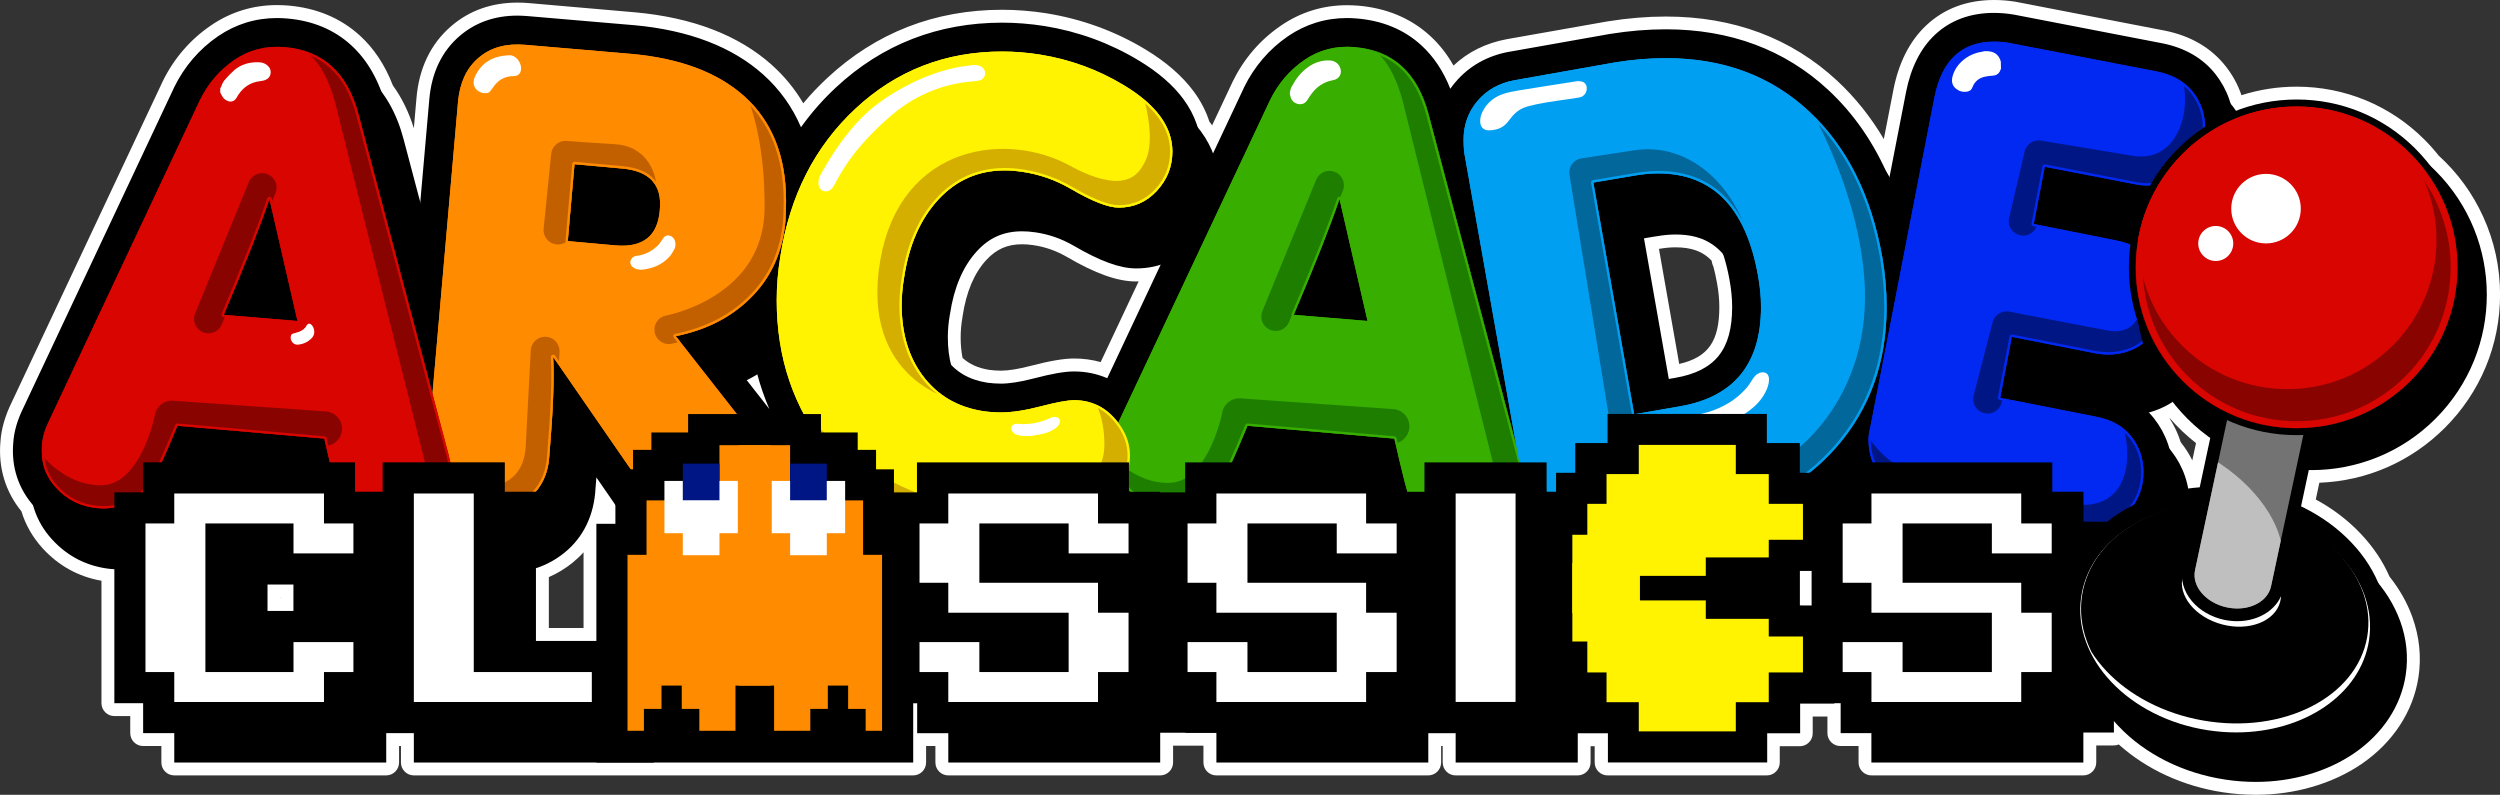 <?xml version="1.0" encoding="utf-8"?>
<!-- Generator: Adobe Illustrator 25.4.1, SVG Export Plug-In . SVG Version: 6.00 Build 0)  -->
<svg version="1.1" id="Redraw" xmlns="http://www.w3.org/2000/svg" xmlns:xlink="http://www.w3.org/1999/xlink" x="0px" y="0px"
	 viewBox="0 0 3839 1220.5" style="enable-background:new 0 0 3839 1220.5;" xml:space="preserve">
<rect x="0" y="0" width="3839" height="1220.5" fill="#333333" stroke="none"/>
<style type="text/css">
	.st0{fill:#D80500;}
	.st1{fill:#FF8B00;}
	.st2{fill:#FFF301;}
	.st3{fill:#37AE00;}
	.st4{fill:#019FF1;}
	.st5{fill:#0129F1;}
	.st6{clip-path:url(#SVGID_00000107573482504205900790000010053849049970096052_);}
	.st7{fill:none;stroke:#1E7E00;stroke-width:53.614;stroke-linecap:round;stroke-linejoin:round;stroke-miterlimit:10;}
	.st8{fill:none;stroke:#1E7E00;stroke-width:44.679;stroke-linecap:round;stroke-linejoin:round;stroke-miterlimit:10;}
	.st9{clip-path:url(#SVGID_00000068664199984975287720000016297815548957094326_);}
	.st10{clip-path:url(#SVGID_00000036236398579211357470000014509141779002265742_);}
	.st11{fill:none;stroke:#C26000;stroke-width:44.679;stroke-linecap:round;stroke-linejoin:round;stroke-miterlimit:10;}
	.st12{clip-path:url(#SVGID_00000036209191963541029740000015574987325043827122_);}
	.st13{clip-path:url(#SVGID_00000178901148886291389830000005871433691979777929_);}
	.st14{fill:none;stroke:#D4AF00;stroke-width:44.679;stroke-linecap:round;stroke-linejoin:round;stroke-miterlimit:10;}
	.st15{clip-path:url(#SVGID_00000052085526315747962100000015326515628123482515_);}
	.st16{clip-path:url(#SVGID_00000085935422985123103090000007996426273516634556_);}
	.st17{fill:none;stroke:#02679B;stroke-width:44.679;stroke-linecap:round;stroke-linejoin:round;stroke-miterlimit:10;}
	.st18{clip-path:url(#SVGID_00000039091346897451508260000003048416215505565824_);}
	.st19{clip-path:url(#SVGID_00000147180570275648292150000016803879468801001872_);}
	.st20{fill:none;stroke:#001685;stroke-width:44.679;stroke-linecap:round;stroke-linejoin:round;stroke-miterlimit:10;}
	.st21{clip-path:url(#SVGID_00000090273645688151498960000016273343622400066490_);}
	.st22{clip-path:url(#SVGID_00000121958488900321307000000006725476314570438062_);}
	.st23{fill:none;stroke:#890300;stroke-width:53.614;stroke-linecap:round;stroke-linejoin:round;stroke-miterlimit:10;}
	.st24{fill:none;stroke:#890300;stroke-width:44.679;stroke-linecap:round;stroke-linejoin:round;stroke-miterlimit:10;}
	.st25{clip-path:url(#SVGID_00000109708631122284647720000005056707293935430022_);}
	.st26{fill:#FFFFFF;}
	.st27{clip-path:url(#SVGID_00000003091618638634574010000004385870495428110749_);}
	.st28{fill:#737373;}
	.st29{clip-path:url(#SVGID_00000127759230714374922230000010878748657772931759_);fill:#BFBFBF;}
	.st30{fill:#890300;}
	.st31{clip-path:url(#SVGID_00000172425991829024053500000003216995639443844030_);}
	.st32{fill:#001685;}
	.st33{clip-path:url(#SVGID_00000003071872861572955340000003844525947338629525_);}
	.st34{clip-path:url(#SVGID_00000053509437690579351280000002387324590776329097_);}
	.st35{clip-path:url(#SVGID_00000115503028668997077420000012520772829145191303_);}
	.st36{clip-path:url(#SVGID_00000071544943511793257700000010172485352237032364_);}
	.st37{clip-path:url(#SVGID_00000178883671322617894140000007948836178137019565_);}
	.st38{clip-path:url(#SVGID_00000180347973837196162820000006884316042769994126_);}
	.st39{clip-path:url(#SVGID_00000098923663944931323850000003605451149772164029_);}
	.st40{clip-path:url(#SVGID_00000111903237125097283450000012339758770378075070_);}
	.st41{clip-path:url(#SVGID_00000021801719405175132490000005384527019187738789_);}
	.st42{clip-path:url(#SVGID_00000001627485089644841190000001959715458791883412_);}
	.st43{clip-path:url(#SVGID_00000067942321534400581840000009345028887304914878_);}
	.st44{clip-path:url(#SVGID_00000051364504615693834220000004792767267436927878_);}
	.st45{clip-path:url(#SVGID_00000149347384354187641790000005343390828307891076_);}
	.st46{clip-path:url(#SVGID_00000158019858785947151560000014046242290749637792_);}
	.st47{clip-path:url(#SVGID_00000031189217088298533920000013567123208209406863_);}
	.st48{clip-path:url(#SVGID_00000174600935266798412130000007281140267868735910_);}
	.st49{clip-path:url(#SVGID_00000105406045503291593370000004512287776662266026_);}
	.st50{fill:none;stroke:#1E7E00;stroke-width:53.062;stroke-linecap:round;stroke-linejoin:round;stroke-miterlimit:10;}
	.st51{fill:none;stroke:#1E7E00;stroke-width:44.218;stroke-linecap:round;stroke-linejoin:round;stroke-miterlimit:10;}
	.st52{clip-path:url(#SVGID_00000062188852401392256390000013894326305839748742_);}
	.st53{clip-path:url(#SVGID_00000062890222267177451610000003412759112234938288_);}
	.st54{fill:none;stroke:#C26000;stroke-width:44.218;stroke-linecap:round;stroke-linejoin:round;stroke-miterlimit:10;}
	.st55{clip-path:url(#SVGID_00000152237418219559971400000000409971692186082955_);}
	.st56{clip-path:url(#SVGID_00000103966459872439404540000012953684087322673086_);}
	.st57{fill:none;stroke:#D4AF00;stroke-width:44.218;stroke-linecap:round;stroke-linejoin:round;stroke-miterlimit:10;}
	.st58{clip-path:url(#SVGID_00000109717195112953317080000003995017709071767718_);}
	.st59{clip-path:url(#SVGID_00000025422946083012359430000009531063740841253815_);}
	.st60{fill:none;stroke:#02679B;stroke-width:44.218;stroke-linecap:round;stroke-linejoin:round;stroke-miterlimit:10;}
	.st61{clip-path:url(#SVGID_00000127737513558963844990000010829244938354039430_);}
	.st62{clip-path:url(#SVGID_00000070113648865723949980000006406913655807131064_);}
	.st63{fill:none;stroke:#001685;stroke-width:44.218;stroke-linecap:round;stroke-linejoin:round;stroke-miterlimit:10;}
	.st64{clip-path:url(#SVGID_00000018945011239142725820000017372849714157879695_);}
	.st65{clip-path:url(#SVGID_00000102516180615429327810000010474702938332065674_);}
	.st66{fill:none;stroke:#890300;stroke-width:53.062;stroke-linecap:round;stroke-linejoin:round;stroke-miterlimit:10;}
	.st67{fill:none;stroke:#890300;stroke-width:44.218;stroke-linecap:round;stroke-linejoin:round;stroke-miterlimit:10;}
	.st68{clip-path:url(#SVGID_00000067204282588035551280000012941240851082279084_);}
	.st69{clip-path:url(#SVGID_00000181065774892111534650000012696778830900060299_);}
	.st70{clip-path:url(#SVGID_00000078023217628656326820000002172737579560667825_);fill:#BFBFBF;}
	.st71{clip-path:url(#SVGID_00000031196383163091762050000007637006969585045896_);}
	.st72{clip-path:url(#SVGID_00000096054312452299378690000006279874743066050463_);}
	.st73{clip-path:url(#SVGID_00000052786699872871870450000013617337388570033304_);}
	.st74{clip-path:url(#SVGID_00000169525155005049034190000014590770773844706750_);}
	.st75{clip-path:url(#SVGID_00000074420728398342692040000003127779572380268168_);}
	.st76{clip-path:url(#SVGID_00000047769462340771529790000013140185826856755647_);}
	.st77{clip-path:url(#SVGID_00000127758337964622001470000016271827371834053823_);}
	.st78{clip-path:url(#SVGID_00000155145479718423465800000017633280005868222365_);}
	.st79{clip-path:url(#SVGID_00000079477640164600430190000010593198689401851545_);}
	.st80{clip-path:url(#SVGID_00000098904481990981342440000009393879179243387522_);}
	.st81{clip-path:url(#SVGID_00000039135937081591841030000017296417828839444375_);}
	.st82{clip-path:url(#SVGID_00000183229580299683080770000006459221945409783451_);}
	.st83{clip-path:url(#SVGID_00000031199040220194159210000016676270174822973087_);}
	.st84{clip-path:url(#SVGID_00000084504072360044634040000016073565558850280339_);}
	.st85{clip-path:url(#SVGID_00000156556145235889638460000015368169455418225057_);fill:#BFBFBF;}
	.st86{clip-path:url(#SVGID_00000128461236730325694290000008396342850273548966_);}
	.st87{fill:#0125EE;}
	.st88{clip-path:url(#SVGID_00000074424592107355978760000002778247338187921575_);}
	.st89{clip-path:url(#SVGID_00000102516124114005956400000010101084857950426000_);}
	.st90{clip-path:url(#SVGID_00000139972729283129123560000003862268186377016496_);}
	.st91{clip-path:url(#SVGID_00000098183931235898511380000018149689820962100373_);}
	.st92{clip-path:url(#SVGID_00000064320140484672471810000001396491552843235227_);}
	.st93{clip-path:url(#SVGID_00000023258773749499178820000017100302705409949084_);}
	.st94{clip-path:url(#SVGID_00000171688588262978156620000003338300791741427118_);}
	.st95{clip-path:url(#SVGID_00000160882060488337307910000017701860643592072876_);}
	.st96{clip-path:url(#SVGID_00000109015408905465612740000011309818517479586696_);}
	.st97{clip-path:url(#SVGID_00000129902279322667404280000018239624167104294284_);}
	.st98{clip-path:url(#SVGID_00000115505111076781935390000015163099303873768322_);}
	.st99{clip-path:url(#SVGID_00000067200826121918945660000001544019324590679995_);}
	.st100{clip-path:url(#SVGID_00000130624775946473038630000018347105071864565945_);}
	.st101{clip-path:url(#SVGID_00000174603841695068704720000017226382959383044503_);fill:#BFBFBF;}
	.st102{clip-path:url(#SVGID_00000124851328870791184840000001723549778881986181_);}
</style>
<g>
	<g>
		<path class="st26" d="M3464,1220.5c-16.6,0-33.5-1.3-50.2-3.8c-61.6-9.4-117.7-35.3-160.2-73.5c-2.3,0.9-4.8,1.5-7.5,1.5h-27.1
			v26.2c0,10.9-8.9,19.8-19.8,19.8h-325.4c-10.9,0-19.8-8.9-19.8-19.8v-25.3h-28c-10.9,0-19.8-8.9-19.8-19.8v-25.5h-22.6v25.8
			c0,10.9-8.9,19.8-19.8,19.8h-30.8v25c0,10.9-8.9,19.8-19.8,19.8h-244.6c-10.9,0-19.8-8.9-19.8-19.8v-25h-6.3v25
			c0,10.9-8.9,19.8-19.8,19.8h-187.5c-10.9,0-19.8-8.9-19.8-19.8v-25.3h-2.4v25.3c0,10.9-8.9,19.8-19.8,19.8h-325.4
			c-10.9,0-19.8-8.9-19.8-19.8v-25.9l-46.6,0v25.9c0,10.9-8.9,19.8-19.8,19.8h-325.4c-10.9,0-19.8-8.9-19.8-19.8v-25.3h-14.3v25.3
			c0,10.9-8.9,19.8-19.8,19.8l-766.8,0c-10.9,0-19.8-8.9-19.8-19.8v-25.3h-2.9v25.3c0,10.9-8.9,19.8-19.8,19.8H267.6
			c-10.9,0-19.8-8.9-19.8-19.8v-25.3h-28c-10.9,0-19.8-8.9-19.8-19.8v-26.2h-24.4c-10.9,0-19.8-8.9-19.8-19.8v-188
			c-35.4-6.2-65.8-23-90.5-50C50.1,825,39.2,806,32.9,785.2C8.2,754.9-2.9,717.9,0.7,677.9c1.3-19.3,7.2-39.6,17.4-60.4
			c0,0,231.2-491.4,231.2-491.4l0.1-0.3c17.3-35.6,42.3-64.7,74.3-86.6c30.4-20.8,64.6-31.4,101.7-31.4c0,0,0,0,0,0
			c5.6,0,11.4,0.3,17.1,0.7c43.5,3.7,80.5,19.2,109.9,45.9c21.8,19.8,38.9,45.6,50.9,76.8c13.6,18.7,24.4,40.8,32.2,65.7l4-45.9
			c3.9-46.4,21.9-83.7,53.3-110.8c27.8-24,62.1-36.2,101.9-36.2c5.6,0,11.3,0.2,17.1,0.7L976.1,19c87.8,8.1,158.2,35.2,209,80.6
			c0.1,0.1,0.3,0.2,0.3,0.3c19.2,17.2,35.3,36.9,48.1,58.7c11.4-13.7,23.7-26.6,36.8-38.8C1345,50.2,1435.4,15,1539.1,15
			c21.9,0,44.7,1.8,67.9,5.4c0,0,0.4,0.1,0.4,0.1c54,8.8,104.9,27.3,151,55.1c32.1,19.3,57.3,41.2,74.8,65
			c10.7,14.5,18.7,30,23.9,46.1c0.9,1.2,1.8,2.4,2.6,3.5c0.6,0.8,1.1,1.5,1.6,2.3c0,0,31.2-66.2,31.2-66.3l0.1-0.3
			c17.3-35.5,42.3-64.6,74.3-86.5c30.4-20.8,64.6-31.4,101.7-31.4c0,0,0,0,0,0c5.6,0,11.4,0.3,17.1,0.7
			c43.5,3.7,80.5,19.2,109.9,45.9c14.2,12.9,26.4,28.3,36.4,46.1c22.3-21,49.8-34.6,82.2-40.6c0,0,154.5-27.3,154.6-27.3l0.3,0
			c30.2-4.9,60.1-7.4,88.9-7.4c104.3,0,192.8,33.2,263.2,98.6c27.7,25.8,51.7,55.8,71.6,89.6l14.7-75.6c8.2-42,25.2-75.3,50.4-99
			C2985.4,13.1,3020.5,0,3062.2,0c10.9,0,22,0.9,32.9,2.7c0,0,0.9,0.2,1.1,0.2l228.9,44.3c39.4,8.1,70.6,26.5,92.7,54.6
			c10.7,13.6,18.8,28.5,24.2,44.4c27.3-8.7,55.7-13.1,84.8-13.1c74.1,0,143.8,28.9,196.2,81.3c7.7,7.7,15.1,16,21.8,24.5
			c29.2,26.6,52.2,58.2,68.5,94.1c17.1,37.6,25.8,77.8,25.8,119.5c0,77.2-30.1,149.8-84.7,204.4c-51.9,51.9-119.9,81.6-192.8,84.4
			l-5.5,25.7c26.4,14.3,49.7,32.1,69.3,52.9c18.9,20,33.7,42,43.9,65.5c15.4,19.3,27.2,40.1,35.1,62.1c10.9,30.3,14.1,61.4,9.4,92.3
			c-8.1,52.9-39.1,100.3-87.4,133.4C3581.6,1203.6,3524,1220.5,3464,1220.5z M896.1,964.4V848.1c-5.1,5.7-10.8,11-16.9,16
			c-11.3,9.1-23.5,16.5-36.4,22.1v78.2H896.1z M430.9,918.4v-1.1h-0.2v1.1H430.9z M3348.7,679c0.4,0.4,0.7,0.9,1,1.3
			c6.6,8.4,12.2,17.3,16.8,26.6l5.7-26.5c-14.6-11.4-28-24.1-40.1-38c-0.2,0.1-0.3,0.2-0.5,0.2C3339,654,3344.7,666.2,3348.7,679z
			 M1519.3,568c6.2,0.8,12.2,1.2,17.9,1.2c11.4,0,26.6-2.5,45.2-7.3c30.4-7.9,51.1-11.4,67.1-11.4c14.1,0,27.7,1.9,40.7,5.5
			l58.3-123.9c-1.4,0-2.7,0.1-4.1,0.1c-28.4,0-62.2-12-106.1-37.7c-16.7-9.6-33.8-15.6-52.5-18.2l-0.9-0.1
			c-4.9-0.7-10.1-1.1-15.5-1.1c-22.6,0-39.5,7.5-54.9,24.2c-18.6,20.2-30.8,49.2-36.3,86.1c0,0-0.1,0.8-0.1,1l-0.1,0.5
			c-1.9,10.7-2.8,21.2-2.8,31.2c0,11.4,1,22,2.9,31.5C1488.8,559.3,1502,565.3,1519.3,568z M2578.6,558.9
			c44.7-10.4,61.6-35,61.6-87.6c0-11.6-1.2-24-3.6-37c0,0-0.1-0.3-0.1-0.4c-1.5-8.4-3.3-16.4-5.2-23.8c-1.3-2.8-2.2-5.7-2.8-8.8
			c-0.1-0.4-0.2-0.9-0.3-1.3c-13.7-14.1-30.7-20.2-55.7-20.2c-7.4,0-15.8,0.8-25,2.4L2578.6,558.9z"/>
		<path class="st26" d="M3549.9,721.6c148.7,0,269.3-120.6,269.3-269.3c0-79.4-34.3-150.7-89-200c-6.5-8.4-13.6-16.4-21.3-24
			c-48.7-48.7-113.4-75.5-182.2-75.5c-32.4,0-63.9,5.9-93.2,17.3c-1.5-2.2-3.1-4.4-4.8-6.6c-1.1-1.4-2.2-2.7-3.3-4
			c-4.6-16.4-12.3-31.6-23.2-45.5c-19.1-24.3-46.4-40.3-81.1-47.4l-0.3-0.1l-0.3,0l-227.5-44l-0.6-0.1l-0.6-0.1
			c-9.9-1.6-19.9-2.5-29.7-2.5c-36.5,0-67,11.3-90.7,33.5c-22.1,20.8-37.1,50.5-44.5,88.3l-25.3,130.2c-1.7-2.9-3.5-5.7-5.2-8.6
			c-22.1-48.7-51.7-90.5-88.6-124.9c-66.6-61.9-150.6-93.3-249.7-93.3c-27.8,0-56.6,2.4-85.7,7.1l-0.3,0l-0.3,0.1l-153.5,27.2
			l-0.2,0l-0.2,0c-33.9,6.2-61.7,21.9-82.8,46.7c-2.8,3.3-5.4,6.7-7.9,10.2c-10.8-27.3-25.8-49.8-44.9-67.1
			c-26.1-23.8-59.2-37.5-98.3-40.8c-5.1-0.4-10.3-0.7-15.4-0.7v22.1l0-22.1c-33,0-63.5,9.4-90.6,27.9
			c-29.1,19.9-51.8,46.5-67.7,78.9l-0.1,0.3l-0.1,0.3l-47.6,101.1c-4.5-11.9-10.8-23.3-18.9-34.3c-1.4-1.9-2.9-3.9-4.5-5.8
			c-4.5-15.2-11.9-29.8-22.1-43.7c-15.9-21.7-39.2-41.8-69.1-59.7c-44-26.5-92.4-44.2-144-52.6l-0.1,0l-0.1,0
			c-22.2-3.5-44-5.2-64.9-5.2c-98.5,0-184.4,33.4-255.3,99.4c-20.2,18.8-38.1,39.2-53.8,61.2c-13.2-31-32.6-58.1-58-80.9l-0.1-0.1
			l-0.1-0.1c-47.6-42.5-114.1-67.9-197.6-75.6l-0.2,0l-0.2,0l-163.8-14c-5.2-0.4-10.4-0.7-15.4-0.7c-34.9,0-64.8,10.6-88.9,31.4
			c-27.4,23.6-43,56.5-46.5,97.6l-13.8,158l-25.8-97.3c-7.5-28.5-18.9-52.8-33.9-72.7c-10.9-29.3-26.5-53.4-46.6-71.7
			C513,45.5,480,31.7,440.9,28.4c-5.1-0.4-10.3-0.7-15.4-0.7v22.1l0-22.1c-33,0-63.5,9.4-90.6,27.9c-29.1,19.9-51.8,46.5-67.7,78.9
			l-0.1,0.3l-0.1,0.3L35.9,626.2c-9.2,18.6-14.4,36.5-15.5,53.3c-3.3,36.3,7.2,69.4,30.3,96.3c5.2,19.3,15,37.1,29.2,52.6
			c24.3,26.6,54.9,41.9,90.9,45.5l0.3,0l0.3,0c1.4,0.1,2.8,0.2,4.2,0.3V1032v47.8h44.2v46h47.8h0v45.1h325.4v-45.1h42.4h0v45.1
			h280.3v0h486.4v-48.6v-42.4h6.1v46h47.8h0v45.1h325.4v-45.7h38.5v0h47.8h0v45.7h325.4v-45.1h42h0v45.1h187.5V1126h44.2h1.8v44.8
			h47.8h149h47.8V1126h2.8h47.8v-45.6h4.7h47.8v-0.6h9.7v46h47.8v45.1h47.8h229.9h47.8v-46h46.9v-17.5c2.2,2.6,4.5,5.1,6.9,7.6
			c40.8,43.1,99,72.3,163.8,82.2c15.7,2.4,31.6,3.6,47.2,3.6c56,0,109.7-15.7,151.2-44.1c43.7-30,71.8-72.6,79-120
			c4.2-27.6,1.4-55.4-8.4-82.6c-7.5-20.7-18.7-40.3-33.6-58.5c-9.4-22.3-23.2-43.1-41.2-62.2c-21.5-22.7-47.9-41.6-77.5-55.8l12-56
			C3547,721.5,3548.4,721.6,3549.9,721.6z M3360.2,750.2c-3.7-21-12.4-40.4-26-57.7c-1.1-1.4-2.2-2.7-3.3-4
			c-4.6-16.4-12.3-31.6-23.2-45.5c-2.3-2.9-4.7-5.7-7.2-8.3c-0.1-0.3-0.2-0.6-0.3-0.9c0-0.1-0.1-0.3-0.1-0.4
			c13.1-3.5,25.4-9.1,36.7-16.5c16.3,21.1,35.7,39.7,57.4,55.2l-16.3,76.4C3372,748.8,3366,749.4,3360.2,750.2z M1181.4,628.1
			l-34.6-44.1c5.5-2.8,10.9-5.7,16.2-8.9C1167.9,593.3,1174.1,611,1181.4,628.1z M2646,390.1c0.3,1,0.6,1.9,1,2.9
			c0.3,1.4,0.6,2.9,0.9,4.3c0.4,2.1,1.1,4,2.1,5.8c2.3,8.3,4.3,17.4,6.1,27.2l0,0.1l0,0.1c2.6,14.2,3.9,27.8,3.9,40.6
			c0,65.8-26.3,98.4-87.8,109l-9.5,1.7l-38.1-216l17-2.9l0.3,0l0.3,0c11.1-2,21.4-3,30.5-3C2596.7,360,2623.8,364.7,2646,390.1z
			 M410.9,897.6h39.8v40.7h-39.8V897.6z M1649.6,570.3c-14.2,0-33.4,3.3-62.1,10.8c-20.3,5.3-37.2,7.9-50.2,7.9
			c-6.7,0-13.7-0.5-20.8-1.4c-23.7-3.8-41.9-12.8-56.4-28.1c-3.1-12.5-4.7-26.3-4.7-41.5c0-11.1,1-22.8,3.1-34.5l0.1-0.5l0.1-0.5
			c6.1-40.8,20-73.3,41.3-96.5c19.1-20.9,41.2-30.6,69.5-30.6c6.4,0,12.7,0.5,18.6,1.4l0.3,0l0.3,0c21.3,3,40.8,9.7,59.7,20.6
			c40.9,23.9,71.4,35,96.2,35c13.3,0,26-1.9,38-5.8l-81.9,174.1C1684.9,573.9,1667.8,570.3,1649.6,570.3z M823,872.5
			c15.8-5.1,30.4-13,43.8-23.8c29.2-23.6,45.7-58,47.7-99.4c0.5-5.5,0.9-10.9,1.3-16.2l29.3,42.5v28.6h-29.2V852v132.2h-7.1H823
			V872.5z M2781.8,894.9v34.8h-13.3h-4.7v-25.9v-27.1h4.7h13.3V894.9z"/>
	</g>
	<g id="Sub-Z_00000085247163686391616560000005606794073347684743_">
		<g id="Arcade_00000084508238580988755570000008818881423992108704_">
			<g>
				<g>
					<path d="M633.7,891.6c-3.2,0-6.5-0.1-9.8-0.4c-44.7-3.8-77.5-26-95.1-64.3c-3-6.5-8-21.8-22.2-83.2L313,726.8
						c-23.4,55.8-31.7,70.9-36.4,77.3c-21.4,31.5-52.9,48.2-91,48.2c-4,0-8.1-0.2-12.3-0.5l-0.3,0c-30.4-3-56.3-16-76.8-38.4
						c-21.1-23-30.3-50.8-27.3-82.6c0.9-14,5.4-29.3,13.4-45.4l231.3-491.6c14.1-29,34.4-52.6,60.3-70.3c23.3-16,49.6-24,78.1-24
						c4.5,0,9,0.2,13.6,0.6c67.7,5.8,113.6,47.1,132.8,119.4l138.6,523.4c5,19.3,7.1,35.6,6.3,49.9l0,0.5l-0.1,0.5
						c-3.1,31.2-16.7,56.2-40.4,74.3C682.3,883.6,659.1,891.6,633.7,891.6z M455,517.8l-19.7-85.5c-9.4,23.8-20.4,50.9-33.1,81.1
						L455,517.8z"/>
					<path d="M452,121.4c3.8,0,7.7,0.2,11.7,0.5c58.7,5,96.4,39.3,113.3,103l138.6,523.4c4.4,16.9,6.2,31.2,5.6,43.1
						c-2.5,25-13.1,44.6-31.8,59c-16.6,12.7-35.1,19-55.6,19c-2.7,0-5.4-0.1-8.1-0.3c-36.8-3.1-62.4-20.3-76.8-51.5
						c-3.7-8.1-11.9-39.6-24.3-94.6l-225.6-19.7c-21.2,51.2-34.6,80.5-40.3,88c-17.5,25.9-41.8,38.8-72.9,38.8
						c-3.4,0-6.9-0.2-10.4-0.5c-25-2.5-45.9-12.9-62.7-31.4c-16.9-18.4-24-40.4-21.5-66c0.6-11.2,4.4-23.7,11.2-37.5l231.3-491.6
						c12.5-25.6,30.1-46.2,52.9-61.8C406.1,128.2,427.9,121.5,452,121.4 M483.3,542.4l-43.1-187.3c-13.1,39.3-36.5,98.6-70.2,177.9
						L483.3,542.4 M452,77.2v44.2V77.2c-33,0-63.5,9.4-90.6,27.9c-29.1,19.9-51.8,46.5-67.7,78.9l-0.1,0.3l-0.1,0.3L62.4,675.7
						C53.2,694.3,48,712.2,46.9,729c-3.4,37.6,8,71.9,33,99.3c24.3,26.6,54.9,41.9,90.9,45.5l0.3,0l0.3,0c4.8,0.4,9.6,0.6,14.2,0.6
						c45.7,0,83.3-19.9,109.1-57.6c4.8-6.7,12.2-19.4,32.4-66.7l161.5,14.1c12.5,53.1,16.9,65.1,20.1,71.9
						c10.6,23,25.9,41.3,45.5,54.4c19,12.8,41.8,20.4,67.7,22.6l0.1,0l0.1,0c3.9,0.3,7.8,0.5,11.6,0.5c30.3,0,58.1-9.5,82.5-28.2
						c28.3-21.7,45.2-52.7,48.9-89.7l0.1-1.1l0.1-1.1c0.9-16.5-1.4-35-7-56.4l0-0.1l0-0.1L619.7,213.6c-10.6-40.1-28.8-72-54-94.9
						c-26.1-23.8-59.2-37.5-98.3-40.8C462.3,77.5,457.1,77.2,452,77.2L452,77.2z"/>
				</g>
				<g>
					<path d="M1111.3,886.1c-3.8,0-7.7-0.2-11.7-0.5c-36.7-3.1-65.5-19.5-85.6-48.9L897.7,668.1c-1,23.1-2.8,49.6-5.3,79.8
						c-1.6,35.6-14.9,63.7-39.5,83.6c-20.9,17-45.7,25.6-73.7,25.6c-4.2,0-8.6-0.2-12.9-0.6c-32.7-3.1-59.4-16.5-79.4-40
						c-20.2-23.7-28.6-53.3-24.8-88.1l45.9-524.1c3-35.1,16.1-62.9,38.9-82.7c20-17.3,45-26,74.5-26c4.4,0,8.9,0.2,13.5,0.6
						l163.9,14c78.9,7.3,141.1,30.9,185.1,70.1c47.8,43,72,102.7,72,177.5c0,10.2-0.3,21-1,32.2l0,0.3l0,0.3
						c-4.8,53.9-25.7,98.9-61.9,133.7c-24.8,24.2-55.1,42.3-90.6,54l98.2,125.3c18.5,23.9,26.6,48.9,24.3,74.5
						c-2.3,30.5-15.4,57-38.9,78.6C1164.7,876.2,1139.6,886.1,1111.3,886.1z M973.4,404.2c2.9,0.3,5.8,0.4,8.5,0.4
						c24.1,0,33.9-9.3,35.8-34.4l0-0.4c1.2-12.3-0.6-21.4-5.4-27.2c-7-8.4-21.6-11.3-32.6-12.3l-51-4.6l-6.5,73.9L973.4,404.2z"/>
					<path d="M821.2,117.7c3.8,0,7.6,0.2,11.6,0.5l163.9,14c74.3,6.9,131.7,28.4,172.3,64.6c43.1,38.7,64.6,92.4,64.6,161
						c0,10-0.3,20.3-0.9,30.9c-4.4,48.7-22.8,88.6-55.2,119.8c-29.3,28.7-67.1,47.8-113.3,57.1L1183,717.4c15,19.4,21.5,39,19.7,59
						c-1.9,25-12.5,46.3-31.8,64.1c-17,15.6-36.8,23.4-59.6,23.4c-3.2,0-6.4-0.2-9.7-0.5c-30-2.5-53.1-15.6-69.3-39.3L875.9,597.6
						c1.9,32.5,0,82.1-5.6,148.9c-1.3,29.3-11.7,52-31.4,67.9c-17,13.8-36.9,20.6-59.8,20.6c-3.6,0-7.2-0.2-10.9-0.5
						c-26.8-2.5-48.4-13.3-64.6-32.3c-16.2-19-22.8-42.9-19.7-71.6l45.9-524.3c2.5-29.3,12.9-52,31.4-67.9
						C777.1,124.6,797.1,117.7,821.2,117.7 M981.9,426.7c35.7,0,55-18.3,57.9-54.8c3.7-38.7-15.6-59.9-58-63.7l-73-6.6l-10.3,118
						l73,6.6C975,426.6,978.5,426.7,981.9,426.7 M821.2,73.5c-34.9,0-64.8,10.6-88.9,31.4c-27.4,23.6-43,56.5-46.5,97.6L640,726.3
						c-4.3,40.4,6.1,76.6,30,104.6c23.8,28,55.5,44,94.1,47.6l0.1,0l0.1,0c5,0.5,10,0.7,14.9,0.7c33.1,0,62.6-10.3,87.6-30.5
						c29.2-23.6,45.7-58,47.7-99.4c0.5-5.5,0.9-10.9,1.3-16.2l80.1,116.1c23.6,34.5,58.8,54.7,101.8,58.3c4.6,0.4,9.1,0.6,13.6,0.6
						c33.6,0,64.5-12.1,89.5-35.1c27.7-25.5,43.2-56.8,46-93c2.8-31.3-6.9-61.5-28.8-89.8l-0.1-0.1l-0.1-0.1l-79.9-101.9
						c26.6-12.2,50.1-28.2,70.3-47.9c40.1-38.6,63.2-88.3,68.5-147.6l0.1-0.7l0-0.7c0.7-11.6,1-22.8,1-33.5
						c0-81.4-26.7-146.7-79.3-193.9l-0.1-0.1l-0.1-0.1c-47.6-42.5-114.1-67.9-197.6-75.6l-0.2,0l-0.2,0l-163.9-14
						C831.4,73.7,826.2,73.5,821.2,73.5L821.2,73.5z M946.3,379.6l2.6-29.9l28.9,2.6c12.2,1.1,16.6,3.8,17.5,4.4
						c0.3,0.8,1.2,3.9,0.5,11l0,0.4l0,0.4c-0.7,8.7-2.6,11.9-2.9,12.4c-0.5,0.3-3.4,1.6-10.9,1.6c-2,0-4.3-0.1-6.6-0.3L946.3,379.6
						L946.3,379.6z"/>
				</g>
				<g>
					<path d="M1569.4,886.5c-22.9,0-44.5-1.7-64.4-5c-93.2-14.6-169-57.6-225.3-127.8c-54.8-68-82.6-149.8-82.6-243.2
						c0-23.5,2-47.4,5.9-70.9c15.1-97.5,56.3-178.2,122.4-239.7c66.7-62,147.5-93.5,240.2-93.5c19.7,0,40.4,1.7,61.5,4.9
						c48.9,7.9,94.7,24.7,136.3,49.7c56.8,34.1,85.6,74.8,85.6,121c0,28.7-10,54.1-29.8,75.4c-20.2,21.8-45.3,32.8-74.7,32.8
						c-20.7,0-47.8-10.2-85.1-32.1c-21.1-12.2-43.9-20.1-67.7-23.4l-0.3,0c-7-1.1-14.4-1.6-21.9-1.6c-34.4,0-62.5,12.4-85.8,37.8
						c-24.3,26.5-40.1,62.9-46.9,108.2l-0.1,0.5c-2.3,13-3.4,25.9-3.4,38.3c0,38,9.3,69.9,27.5,94.5c19.1,25.9,44.9,41.1,79,46.5
						c8.2,1.1,16.3,1.6,24,1.6c14.9,0,33.7-2.9,55.8-8.6c26.5-6.9,44.5-10.1,56.6-10.1c33,0,60.7,13.3,82.2,39.4
						c21.3,26,29.4,55.1,23.9,86.5c-6.9,43.4-35,75.8-83.4,96.3l-0.2,0.1C1663,879,1619.5,886.5,1569.4,886.5z"/>
					<path d="M1565.6,128.5c18.7,0,38.1,1.6,58,4.7c46.2,7.5,88.9,23.1,128.3,46.8c49.9,30,74.9,64,74.9,102.1
						c0,23.1-8,43.2-23.9,60.4c-15.9,17.2-35.4,25.7-58.5,25.7c-16.2,0-40.9-9.7-74-29c-23.7-13.7-49-22.5-75.8-26.2
						c-8.1-1.2-16.5-1.9-25.3-1.9c-40.6,0-74.6,15-102.1,44.9c-27.5,30-44.9,69.9-52.4,119.8c-2.5,14.4-3.7,28.4-3.7,42.1
						c0,43.1,10.6,79,31.8,107.7c22.5,30.6,53.7,49,93.6,55.2c9.4,1.3,18.4,1.9,27.1,1.9c16.9,0,37.3-3.1,61.3-9.4
						c24-6.2,41-9.4,51-9.4c26.2,0,47.9,10.5,65.1,31.4c17.2,20.9,23.6,43.9,19.2,68.8c-5.6,35.6-29,62.1-70.2,79.6
						c-33.1,13.7-73.4,20.6-120.8,20.6c-21.9,0-42.1-1.6-60.9-4.7c-88-13.7-158.6-53.7-211.6-119.8
						c-51.8-64.3-77.7-140.7-77.7-229.4c0-22.5,1.9-44.9,5.6-67.4c14.4-93,52.9-168.7,115.6-227
						C1403.2,157.7,1478.2,128.5,1565.6,128.5 M1565.6,84.3c-98.5,0-184.4,33.4-255.3,99.4c-69.8,65-113.3,149.9-129.2,252.4
						c-4.1,24.7-6.2,49.7-6.2,74.4c0,98.6,29.4,185.1,87.5,257.1c59.9,74.7,140.3,120.3,239,135.8c21,3.5,43.9,5.2,67.9,5.2
						c53,0,99.4-8.1,137.7-24l0.2-0.1l0.2-0.1c69.5-29.5,90.9-77.7,96.6-113c6.4-37.4-3.5-73.4-28.6-104.1
						c-25.6-31.1-59.9-47.5-99.3-47.5c-14.2,0-33.4,3.3-62.1,10.8c-20.3,5.3-37.2,7.9-50.2,7.9c-6.7,0-13.7-0.5-20.8-1.4
						c-28.3-4.5-48.8-16.5-64.3-37.7l0-0.1l0-0.1c-15.6-21.1-23.2-47.7-23.2-81.4c0-11.1,1-22.8,3.1-34.5l0.1-0.5l0.1-0.5
						c6.1-40.8,20-73.3,41.3-96.5c19.1-20.9,41.2-30.6,69.5-30.6c6.4,0,12.7,0.5,18.6,1.4l0.3,0l0.3,0c21.3,3,40.8,9.7,59.7,20.6
						c40.9,23.9,71.4,35,96.2,35c35.3,0,66.8-13.8,91-39.9c23.3-25.1,35.7-56.4,35.7-90.4c0-28.6-9.2-55.5-27.3-80.2
						c-15.9-21.7-39.2-41.8-69.1-59.7c-44-26.5-92.4-44.2-144-52.6l-0.1,0l-0.1,0C1608.3,86.1,1586.5,84.3,1565.6,84.3L1565.6,84.3z
						"/>
				</g>
				<g>
					<path d="M2277,891.6c-3.2,0-6.5-0.1-9.8-0.4c-44.7-3.8-77.5-26-95.1-64.3c-3-6.5-8-21.8-22.2-83.2l-193.5-16.9
						c-23.4,55.8-31.7,70.9-36.4,77.3c-21.4,31.5-52.9,48.2-91,48.2c-4,0-8.1-0.2-12.3-0.5l-0.3,0c-30.4-3-56.3-16-76.8-38.4
						c-21.1-23-30.3-50.8-27.3-82.6c0.9-14,5.4-29.3,13.4-45.4l231.3-491.6c14.1-29,34.4-52.6,60.3-70.3c23.3-16,49.6-24,78.1-24
						c4.4,0,9,0.2,13.6,0.6c67.7,5.8,113.6,47.1,132.8,119.4l138.6,523.4c5,19.4,7.1,35.6,6.3,49.9l0,0.5l-0.1,0.5
						c-3.1,31.2-16.7,56.2-40.4,74.3C2325.5,883.6,2302.3,891.6,2277,891.6z M2098.2,517.8l-19.7-85.5
						c-9.4,23.8-20.4,50.9-33.1,81.1L2098.2,517.8z"/>
					<path d="M2095.2,121.4c3.8,0,7.7,0.2,11.7,0.5c58.7,5,96.4,39.3,113.3,103l138.6,523.4c4.4,16.9,6.2,31.2,5.6,43.1
						c-2.5,25-13.1,44.6-31.8,59c-16.6,12.7-35.1,19-55.6,19c-2.7,0-5.4-0.1-8.1-0.3c-36.8-3.1-62.4-20.3-76.8-51.5
						c-3.7-8.1-11.9-39.6-24.3-94.6l-225.6-19.7c-21.2,51.2-34.6,80.5-40.3,88c-17.5,25.9-41.8,38.8-72.9,38.8
						c-3.4,0-6.9-0.2-10.4-0.5c-25-2.5-45.9-12.9-62.7-31.4c-16.9-18.4-24-40.4-21.5-66c0.6-11.2,4.4-23.7,11.2-37.5l231.3-491.5
						c12.5-25.6,30.1-46.2,52.9-61.8C2049.3,128.2,2071.1,121.5,2095.2,121.4 M2126.5,542.4l-43.1-187.3
						c-13.1,39.3-36.5,98.6-70.2,177.9L2126.5,542.4 M2095.2,77.2v44.2V77.2c-33,0-63.5,9.4-90.6,27.9
						c-29.1,19.9-51.8,46.5-67.7,78.9l-0.1,0.3l-0.1,0.3l-231.1,491.1c-9.2,18.6-14.4,36.5-15.5,53.3c-3.4,37.6,8,71.9,33,99.3
						c24.3,26.6,54.9,41.9,90.9,45.5l0.3,0l0.3,0c4.8,0.4,9.6,0.6,14.2,0.6c45.7,0,83.3-19.9,109.1-57.6
						c4.8-6.7,12.2-19.4,32.4-66.7l161.5,14.1c12.5,53.1,16.9,65.1,20.1,71.9c10.6,23,25.9,41.3,45.5,54.4
						c19,12.8,41.8,20.4,67.7,22.6l0.1,0l0.1,0c3.9,0.3,7.8,0.5,11.6,0.5c30.3,0,58.1-9.5,82.5-28.2c28.3-21.7,45.2-52.7,48.9-89.7
						l0.1-1.1l0.1-1.1c0.9-16.5-1.4-35-7-56.4l0-0.1l0-0.1l-138.6-523.4c-10.6-40.1-28.8-72-54-94.9c-26.1-23.8-59.2-37.5-98.3-40.8
						C2105.5,77.5,2100.3,77.2,2095.2,77.2L2095.2,77.2z"/>
				</g>
				<g>
					<path d="M2459.2,898.7c-31.7,0-57.6-8.2-77.1-24.3c-19.6-16.2-32.2-40.1-37.4-70.9L2252.8,286l-0.1-0.9c-0.7-7-1-14.1-1-20.9
						c0-28.4,9-53.4,26.8-74.3c17.7-20.7,41.2-33.9,69.9-39.2l154-27.2c27.9-4.5,55.6-6.8,82.2-6.8c93.4,0,172.3,29.4,234.6,87.4
						c61.7,57.4,101.9,137.2,119.5,237.1c4.6,26.9,6.9,53.7,6.9,79.7c0,89.4-27.5,166.4-81.7,228.9
						c-54,62.3-128.5,102.3-221.2,118.7l-160.6,28C2475.2,897.9,2467.4,898.7,2459.2,898.7z M2553.9,660.1l48.5-8.4
						c72.5-12.5,106.2-54.1,106.2-130.8c0-14.2-1.5-29.2-4.3-44.7c-22.3-123.9-85.9-138.3-131.8-138.3c-10.5,0-22,1.1-34.4,3.4
						l-39.2,6.6L2553.9,660.1z"/>
					<path d="M2584.7,138.8c88,0,161.2,27.2,219.6,81.5c58.4,54.3,96,129.2,112.8,224.7c4.4,25.6,6.6,50.9,6.6,75.8
						c0,84.3-25.4,155.7-76.3,214.4C2796.4,793.9,2727,831,2639,846.6l-161,28.1c-5.6,1.2-11.9,1.9-18.7,1.9
						c-53.1,0-84-25.6-92.7-76.8L2274.8,283c-0.6-6.2-0.9-12.5-0.9-18.7c0-23.1,7.2-43.1,21.5-59.9c14.3-16.9,33.4-27.5,57.1-31.8
						l153.5-27.2C2532.9,141,2559.1,138.8,2584.7,138.8 M2536,685.6l70.2-12.2c83-14.4,124.5-65.2,124.5-152.6
						c0-15.6-1.6-31.8-4.7-48.7c-18.7-104.2-69.9-156.4-153.5-156.4c-11.9,0-24.7,1.3-38.4,3.7l-60.9,10.3L2536,685.6 M2584.7,94.6
						c-27.8,0-56.6,2.4-85.7,7.1l-0.3,0l-0.3,0.1L2344.8,129l-0.2,0l-0.2,0c-33.9,6.2-61.7,21.9-82.8,46.7
						c-21.3,25-32.1,54.8-32.1,88.6c0,7.6,0.4,15.3,1.1,23.1l0.2,1.7l0.3,1.7l91.7,516.7c6.2,36.1,21.4,64.4,45.1,84
						c23.5,19.5,54.2,29.4,91.2,29.4c9.6,0,18.8-0.9,27.2-2.7l160.2-27.9l0.1,0l0.1,0c97.8-17.3,176.6-59.7,234-126
						c57.8-66.7,87.1-148.5,87.1-243.4c0-27.3-2.4-55.3-7.2-83.3l0-0.1l0-0.1c-18.5-104.7-61-188.6-126.2-249.4
						C2767.8,126,2683.8,94.6,2584.7,94.6L2584.7,94.6z M2524.5,366l17-2.9l0.3,0l0.3,0c11.1-2,21.4-3,30.5-3
						c41.2,0,90.9,13.6,110,120l0,0.1l0,0.1c2.6,14.2,3.9,27.8,3.9,40.6c0,65.8-26.3,98.4-87.8,109l-26.8,4.6L2524.5,366L2524.5,366
						z"/>
				</g>
				<g>
					<path d="M3231,885.6c-7.5,0-15.4-0.7-23.6-2.2l-237.1-45.9c-27.8-5.2-51.1-18.2-69-38.4c-18.3-20.6-27.6-45.6-27.6-74.1
						c0-7.9,1.1-16.2,3.4-24.6l98.2-504.8c16.8-86,71-104,113.5-104c8.6,0,17.4,0.7,26.1,2.2l0.6,0.1l227.8,44.1
						c29.5,6.1,52.4,19.3,68.2,39.4c15.6,19.9,23.4,42.9,23.4,68.4c0,30.2-10.6,56.4-31.5,78.1c-21.1,21.9-47.2,33-77.7,33
						c-8.4,0-16.4-0.8-24-2.3l-117.6-22.9l-8.6,44.7l105.8,21c29.5,6.1,52.6,19.2,68.9,39c16.4,19.9,24.7,43.1,24.7,68.8
						c0,30.9-10.8,57.5-32.2,78.8c-21.4,21.4-47.9,32.2-78.8,32.2c-7.6,0-15.6-0.8-23.7-2.2l-106.7-21l-9.5,50.2l125.3,24.7
						c29,5.4,51.7,18.3,67.5,38.5c15.6,19.8,23.4,42.9,23.4,68.4c0,30.1-10.4,56.3-30.9,77.9C3288.5,874.5,3262.2,885.6,3231,885.6z
						"/>
					<path d="M3088.7,113.5c7.5,0,15,0.6,22.5,1.9l227.5,44c24.3,5,42.7,15.4,55.2,31.4c12.5,15.9,18.7,34.2,18.7,54.8
						c0,24.3-8.4,45.3-25.3,62.7c-16.9,17.5-37.5,26.2-61.8,26.2c-6.9,0-13.4-0.6-19.7-1.9l-139.5-27.1l-16.9,88l127.3,25.3
						c24.3,5,43.1,15.4,56.2,31.4c13.1,15.9,19.7,34.2,19.7,54.8c0,25-8.6,46-25.7,63.2c-17.2,17.2-38.2,25.7-63.2,25.7
						c-6.2,0-12.8-0.6-19.7-1.9l-128.3-25.3l-17.8,93.6l147,29c23.7,4.4,41.8,14.5,54.3,30.4c12.5,15.9,18.7,34.2,18.7,54.8
						c0,24.3-8.3,45.3-24.8,62.7c-16.5,17.5-37.3,26.2-62.3,26.2c-6.2,0-12.8-0.6-19.7-1.9l-236.9-45.9c-23.1-4.4-42-14.8-56.6-31.4
						c-14.7-16.5-22-36.4-22-59.5c0-6.2,0.9-12.8,2.8-19.7l98.3-505.6C3008.2,142.3,3038.7,113.5,3088.7,113.5 M3088.7,69.3
						c-36.5,0-67,11.3-90.7,33.5c-22.1,20.8-37.1,50.5-44.5,88.3l-98,504.2c-2.6,10-3.9,20-3.9,29.5c0,34.1,11.1,64,33.1,88.8
						c21.2,24,48.6,39.3,81.4,45.5l236.8,45.9l0.3,0.1l0.3,0c9.5,1.7,18.7,2.6,27.5,2.6c36.9,0,69.6-13.8,94.4-40
						c24.2-25.5,36.9-57.7,36.9-93.1c0-30.6-9.5-58.2-28.1-82.1c-19.2-24.5-46.4-40.2-80.8-46.6l-103.7-20.5l1.3-6.8l84.6,16.7
						l0.3,0.1l0.3,0.1c9.4,1.7,18.7,2.6,27.6,2.6c36.5,0,69.1-13.4,94.5-38.7c25.3-25.3,38.7-58,38.7-94.5c0-31-10-58.9-29.7-82.9
						c-19.6-23.8-47-39.5-81.4-46.6l-0.1,0l-0.1,0l-84.3-16.7l0.3-1.3l95.8,18.7c9,1.8,18.5,2.7,28.2,2.7
						c36.2,0,68.6-13.7,93.6-39.7c24.6-25.5,37.7-57.8,37.7-93.4c0-30.6-9.5-58.2-28.1-82.1c-19.1-24.3-46.4-40.3-81.1-47.4
						l-0.3-0.1l-0.3,0l-227.5-44l-0.6-0.1l-0.6-0.1C3108.5,70.1,3098.5,69.3,3088.7,69.3L3088.7,69.3z"/>
				</g>
			</g>
			<path d="M3270.8,326.5c9,1.8,18.5,2.7,28.2,2.7c36.2,0,68.6-13.7,93.6-39.7c24.6-25.5,37.7-57.8,37.7-93.4
				c0-30.6-9.5-58.2-28.1-82.1c-19.1-24.3-46.4-40.3-81.1-47.4l-0.3-0.1l-0.3,0l-227.5-44l-0.6-0.1l-0.6-0.1
				c-9.9-1.6-19.9-2.5-29.7-2.5c-36.5,0-67,11.3-90.7,33.5c-22.1,20.8-37.1,50.5-44.5,88.3l-25.8,132.5
				c-22.6-53.4-53.8-98.9-93.4-135.8c-66.6-61.9-150.6-93.3-249.7-93.3c-27.8,0-56.6,2.4-85.7,7.1l-0.3,0l-0.3,0.1l-153.5,27.2
				l-0.2,0l-0.2,0c-33.9,6.2-61.7,21.9-82.8,46.7c-2.8,3.3-5.4,6.7-7.9,10.2c-10.8-27.3-25.8-49.8-44.9-67.1
				c-26.1-23.8-59.2-37.5-98.3-40.8c-5.1-0.4-10.3-0.7-15.4-0.7v22.1l0,0l0-22.1c-33,0-63.5,9.4-90.6,27.9
				c-29.1,19.9-51.8,46.5-67.7,78.9l-0.1,0.3l-0.1,0.3l-209.7,445.7c-15.7-6.8-32.8-10.4-51-10.4c-14.2,0-33.4,3.3-62.1,10.8
				c-20.3,5.3-37.2,7.9-50.2,7.9c-6.7,0-13.7-0.5-20.8-1.4c-28.3-4.5-48.8-16.5-64.3-37.7l0-0.1l0-0.1
				c-15.6-21.1-23.2-47.7-23.2-81.4c0-11.1,1-22.8,3.1-34.5l0.1-0.5l0.1-0.5c6.1-40.8,20-73.3,41.3-96.5
				c19.1-20.9,41.2-30.6,69.5-30.6c6.4,0,12.7,0.5,18.6,1.4l0.3,0l0.3,0c21.3,3,40.8,9.7,59.7,20.6c40.9,23.9,71.4,35,96.2,35
				c35.3,0,66.8-13.8,91-39.9c23.3-25.1,35.7-56.4,35.7-90.4c0-28.6-9.2-55.5-27.3-80.2c-15.9-21.7-39.2-41.8-69.1-59.7
				c-44-26.5-92.4-44.2-144-52.6l-0.1,0l-0.1,0c-22.2-3.5-44-5.2-64.9-5.2c-98.5,0-184.4,33.4-255.3,99.4
				c-20.2,18.8-38.1,39.2-53.8,61.2c-13.2-31-32.6-58.1-58-80.9l-0.1-0.1l-0.1-0.1c-47.6-42.5-114.1-67.9-197.6-75.6l-0.2,0l-0.2,0
				l-163.8-14c-5.2-0.4-10.4-0.7-15.4-0.7c-34.9,0-64.8,10.6-88.9,31.4c-27.4,23.6-43,56.5-46.5,97.6l-17.2,196l-49-184.9
				c-10.6-40.1-28.8-72-54-94.9C513,45.5,480,31.7,440.9,28.4c-5.1-0.4-10.3-0.7-15.4-0.7v22.1l0,0l0-22.1c-33,0-63.5,9.4-90.6,27.9
				c-29.1,19.9-51.8,46.5-67.7,78.9l-0.1,0.3l-0.1,0.3L35.9,626.2c-9.2,18.6-14.4,36.5-15.5,53.3c-3.4,37.6,8,71.9,33,99.3
				c24.3,26.6,54.9,41.9,90.9,45.5l0.3,0l0.3,0c4.8,0.4,9.6,0.6,14.2,0.6c45.7,0,83.3-19.9,109.1-57.6c4.8-6.7,12.2-19.4,32.4-66.7
				l161.5,14.1c12.5,53.1,16.9,65.1,20.1,71.9c10.6,23,25.9,41.3,45.5,54.4c19,12.8,41.8,20.4,67.7,22.6l0.1,0l0.1,0
				c3.9,0.3,7.8,0.5,11.6,0.5c30.3,0,58.1-9.5,82.5-28.2c5.5-4.2,10.5-8.7,15.1-13.6c10.3,3.3,21.3,5.5,32.8,6.6l0.1,0l0.1,0
				c5,0.5,10,0.7,14.9,0.7c33.1,0,62.6-10.3,87.6-30.5c29.2-23.6,45.7-58,47.7-99.4c0.5-5.5,0.9-10.9,1.3-16.2l80.1,116.1
				c23.6,34.5,58.8,54.7,101.8,58.3c4.6,0.4,9.1,0.6,13.6,0.6c33.6,0,64.5-12.1,89.5-35.1c27.7-25.5,43.2-56.8,46-93
				c1.1-12.6,0.2-25.1-2.7-37.3c5.8,8.4,11.9,16.7,18.4,24.8c59.9,74.7,140.3,120.3,239,135.8c21,3.5,43.9,5.2,67.9,5.2
				c53,0,99.4-8.1,137.7-24l0.2-0.1l0.2-0.1c20-8.5,36-18.5,48.8-29.3c17.3,10.2,36.7,16.4,57.9,18.6l0.3,0l0.3,0
				c4.8,0.4,9.6,0.6,14.2,0.6c45.7,0,83.3-19.9,109.1-57.6c4.8-6.7,12.2-19.4,32.4-66.7l161.5,14.1c12.5,53.1,16.9,65.1,20.1,71.9
				c10.6,23,25.9,41.3,45.5,54.4c19,12.8,41.8,20.4,67.7,22.6l0.1,0l0.1,0c3.9,0.3,7.8,0.5,11.6,0.5c30.3,0,58.1-9.5,82.5-28.2
				c0.4-0.3,0.7-0.6,1.1-0.9c2.4,2.4,4.9,4.7,7.5,6.9c23.5,19.5,54.2,29.4,91.2,29.4c9.6,0,18.7-0.9,27.2-2.7l160.2-27.9l0.1,0
				l0.1,0c88.6-15.7,161.6-52,217.2-107.9c5.3,11.2,12.2,21.7,20.8,31.5c21.2,24,48.6,39.3,81.4,45.5l236.8,45.9l0.3,0.1l0.3,0
				c9.5,1.7,18.7,2.6,27.5,2.6c36.9,0,69.6-13.8,94.4-40c24.2-25.5,36.9-57.7,36.9-93.1c0-30.6-9.5-58.2-28.1-82.1
				c-19.2-24.5-46.4-40.2-80.8-46.6l-103.7-20.5l1.3-6.8l84.6,16.7l0.3,0.1l0.3,0.1c9.4,1.7,18.7,2.6,27.6,2.6
				c36.5,0,69.1-13.4,94.5-38.7c25.3-25.3,38.7-58,38.7-94.5c0-31-10-58.9-29.7-82.9c-19.6-23.8-47-39.5-81.4-46.6l-0.1,0l-0.1,0
				l-84.3-16.7l0.3-1.3L3270.8,326.5z M2515.2,313.5l0.3,0c11.1-2,21.4-3,30.5-3c41.2,0,90.9,13.6,110,120l0,0.1l0,0.1
				c2.6,14.2,3.9,27.8,3.9,40.6c0,65.8-26.3,98.4-87.8,109l-26.8,4.6L2498,316.5l17-2.9L2515.2,313.5z M969.2,318.2l0,0.4l0,0.4
				c-0.7,8.7-2.6,11.9-2.9,12.4c-0.5,0.3-3.4,1.6-10.9,1.6c-2,0-4.3-0.1-6.6-0.3l-29-2.6l2.6-29.9l28.9,2.6
				c12.2,1.1,16.6,3.8,17.5,4.4C969,308,969.9,311.1,969.2,318.2z M1111.4,538.7c14.3-6.5,27.7-14.3,40.2-23
				c4.7,39.8,14.7,77.3,29.8,112.4L1111.4,538.7z"/>
			<g>
				<path class="st0" d="M599.1,819.6c-36.8-3.1-62.4-20.3-76.8-51.5c-3.7-8.1-11.9-39.6-24.3-94.6l-225.6-19.7
					c-21.2,51.2-34.6,80.5-40.3,88c-19.4,28.7-47.1,41.5-83.3,38.4c-25-2.5-45.9-12.9-62.7-31.4c-16.9-18.4-24-40.4-21.5-66
					c0.6-11.2,4.4-23.7,11.2-37.5L307,153.9c12.5-25.6,30.1-46.2,52.9-61.8c22.8-15.6,48.5-22.1,77.2-19.7
					c58.7,5,96.4,39.3,113.3,103L689,698.8c4.4,16.9,6.2,31.2,5.6,43.1c-2.5,25-13.1,44.6-31.8,59
					C644,815.2,622.8,821.5,599.1,819.6z M413.7,305.6c-13.1,39.3-36.5,98.6-70.2,177.9l113.3,9.4L413.7,305.6z"/>
				<path class="st1" d="M849.4,548.1c1.9,32.5,0,82.1-5.6,148.9c-1.3,29.3-11.7,52-31.4,67.9c-19.7,15.9-43.2,22.6-70.7,20.1
					c-26.8-2.5-48.4-13.3-64.6-32.3c-16.2-19-22.8-42.9-19.7-71.6l45.9-524.3c2.5-29.3,12.9-52,31.4-67.9
					c18.4-15.9,42.3-22.6,71.6-20.1l163.9,14c74.3,6.9,131.7,28.4,172.3,64.6c43.1,38.7,64.6,92.4,64.6,161c0,10-0.3,20.3-0.9,30.9
					c-4.4,48.7-22.8,88.6-55.2,119.8c-29.3,28.7-67.1,47.8-113.3,57.1l118.9,151.7c15,19.4,21.5,39,19.7,59
					c-1.9,25-12.5,46.3-31.8,64.1c-19.4,17.8-42.5,25.4-69.3,22.9c-30-2.5-53.1-15.6-69.3-39.3L849.4,548.1z M955.2,258.8l-73-6.6
					l-10.3,118l73,6.6c42.4,3.7,65.2-14.3,68.3-54.3C1017,283.7,997.6,262.5,955.2,258.8z"/>
				<path class="st2" d="M1482,810.2c-88-13.7-158.6-53.7-211.6-119.8c-51.8-64.3-77.7-140.7-77.7-229.4c0-22.5,1.9-44.9,5.6-67.4
					c14.4-93,52.9-168.7,115.6-227c62.7-58.4,137.8-87.5,225.2-87.5c18.7,0,38.1,1.6,58,4.7c46.2,7.5,88.9,23.1,128.3,46.8
					c49.9,30,74.9,64,74.9,102.1c0,23.1-8,43.2-23.9,60.4c-15.9,17.2-35.4,25.7-58.5,25.7c-16.2,0-40.9-9.7-74-29
					c-23.7-13.7-49-22.5-75.8-26.2c-8.1-1.2-16.5-1.9-25.3-1.9c-40.6,0-74.6,15-102.1,44.9c-27.5,30-44.9,69.9-52.4,119.8
					c-2.5,14.4-3.7,28.4-3.7,42.1c0,43.1,10.6,79,31.8,107.7c22.5,30.6,53.7,49,93.6,55.2c9.4,1.3,18.4,1.9,27.1,1.9
					c16.9,0,37.3-3.1,61.3-9.4c24-6.2,41-9.4,51-9.4c26.2,0,47.9,10.5,65.1,31.4c17.2,20.9,23.6,43.9,19.2,68.8
					c-5.6,35.6-29,62.1-70.2,79.6c-33.1,13.7-73.4,20.6-120.8,20.6C1521,814.9,1500.7,813.3,1482,810.2z"/>
				<path class="st3" d="M2242.3,819.6c-36.8-3.1-62.4-20.3-76.8-51.5c-3.7-8.1-11.9-39.6-24.3-94.6l-225.6-19.7
					c-21.2,51.2-34.6,80.5-40.3,88c-19.4,28.7-47.1,41.5-83.3,38.4c-25-2.5-45.9-12.9-62.7-31.4c-16.9-18.4-24-40.4-21.5-66
					c0.6-11.2,4.4-23.7,11.2-37.5l231.3-491.5c12.5-25.6,30.1-46.2,52.9-61.8c22.8-15.6,48.5-22.1,77.2-19.7
					c58.7,5,96.4,39.3,113.3,103l138.6,523.4c4.4,16.9,6.2,31.2,5.6,43.1c-2.5,25-13.1,44.6-31.8,59
					C2287.3,815.2,2266,821.5,2242.3,819.6z M2056.9,305.6c-13.1,39.3-36.5,98.6-70.2,177.9l113.3,9.4L2056.9,305.6z"/>
				<path class="st4" d="M2612.5,797.1l-161,28.1c-5.6,1.2-11.9,1.9-18.7,1.9c-53.1,0-84-25.6-92.7-76.8l-91.8-516.8
					c-0.6-6.2-0.9-12.5-0.9-18.7c0-23.1,7.2-43.1,21.5-59.9c14.3-16.9,33.4-27.5,57.1-31.8l153.5-27.2c26.8-4.4,53-6.6,78.6-6.6
					c88,0,161.2,27.2,219.6,81.5c58.4,54.3,96,129.2,112.8,224.7c4.4,25.6,6.6,50.9,6.6,75.8c0,84.3-25.4,155.7-76.3,214.4
					C2769.9,744.4,2700.5,781.5,2612.5,797.1z M2507.6,270l-60.9,10.3l62.7,355.8l70.2-12.2c83-14.4,124.5-65.2,124.5-152.6
					c0-15.6-1.6-31.8-4.7-48.7c-18.7-104.2-69.9-156.4-153.5-156.4C2534.1,266.3,2521.3,267.5,2507.6,270z"/>
				<path class="st5" d="M3184.8,812.1l-236.9-45.9c-23.1-4.4-42-14.8-56.6-31.4c-14.7-16.5-22-36.4-22-59.5
					c0-6.2,0.9-12.8,2.8-19.7l98.3-505.6c11.2-57.4,41.8-86.1,91.8-86.1c7.5,0,15,0.6,22.5,1.9l227.5,44c24.3,5,42.7,15.4,55.2,31.4
					c12.5,15.9,18.7,34.2,18.7,54.8c0,24.3-8.4,45.3-25.3,62.7c-16.9,17.5-37.5,26.2-61.8,26.2c-6.9,0-13.4-0.6-19.7-1.9L3139.9,256
					l-16.9,88l127.3,25.3c24.3,5,43.1,15.4,56.2,31.4c13.1,15.9,19.7,34.2,19.7,54.8c0,25-8.6,46-25.7,63.2
					c-17.2,17.2-38.2,25.7-63.2,25.7c-6.2,0-12.8-0.6-19.7-1.9l-128.3-25.3l-17.8,93.6l147,29c23.7,4.4,41.8,14.5,54.3,30.4
					c12.5,15.9,18.7,34.2,18.7,54.8c0,24.3-8.3,45.3-24.8,62.7c-16.5,17.5-37.3,26.2-62.3,26.2
					C3198.2,814,3191.7,813.3,3184.8,812.1z"/>
			</g>
			<g>
				<g>
					<defs>
						<path id="SVGID_00000109747434216009064140000001911972523246000063_" d="M2242.3,819.6c-36.8-3.1-62.4-20.3-76.8-51.5
							c-3.7-8.1-11.9-39.6-24.3-94.6l-225.6-19.7c-21.2,51.2-34.6,80.5-40.3,88c-19.4,28.7-47.1,41.5-83.3,38.4
							c-25-2.5-45.9-12.9-62.7-31.4c-16.9-18.4-24-40.4-21.5-66c0.6-11.2,4.4-23.7,11.2-37.5l231.3-491.5
							c12.5-25.6,30.1-46.2,52.9-61.8c22.8-15.6,48.5-22.1,77.2-19.7c58.7,5,96.4,39.3,113.3,103l138.6,523.4
							c4.4,16.9,6.2,31.2,5.6,43.1c-2.5,25-13.1,44.6-31.8,59C2287.3,815.2,2266,821.5,2242.3,819.6z M2056.9,305.6
							c-13.1,39.3-36.5,98.6-70.2,177.9l113.3,9.4L2056.9,305.6z"/>
					</defs>
					<clipPath id="SVGID_00000111159087253290699770000003845375469386884251_">
						<use xlink:href="#SVGID_00000109747434216009064140000001911972523246000063_"  style="overflow:visible;"/>
					</clipPath>
					<g style="clip-path:url(#SVGID_00000111159087253290699770000003845375469386884251_);">
						<path class="st50" d="M2137.7,654.7L1903,638.2c0,0-23.6,129.9-109.1,129.9c-89.6,0-139.7-94-139.7-94"/>
						<path class="st50" d="M2120,753.2c0,0,49.5,56,108.5,56c48.9,0,109.6-27.5,94.9-84.9c-13.8-54-120.9-482.7-142.1-569.5
							c-27.5-112.4-89-113.2-89-113.2"/>
						<line class="st51" x1="1959" y1="486.1" x2="2041.6" y2="284.5"/>
					</g>
				</g>
				<g>
					<defs>
						<path id="SVGID_00000124858072374729300810000016081507824993797287_" d="M2242.3,819.6c-36.8-3.1-62.4-20.3-76.8-51.5
							c-3.7-8.1-11.9-39.6-24.3-94.6l-225.6-19.7c-21.2,51.2-34.6,80.5-40.3,88c-19.4,28.7-47.1,41.5-83.3,38.4
							c-25-2.5-45.9-12.9-62.7-31.4c-16.9-18.4-24-40.4-21.5-66c0.6-11.2,4.4-23.7,11.2-37.5l231.3-491.5
							c12.5-25.6,30.1-46.2,52.9-61.8c22.8-15.6,48.5-22.1,77.2-19.7c58.7,5,96.4,39.3,113.3,103l138.6,523.4
							c4.4,16.9,6.2,31.2,5.6,43.1c-2.5,25-13.1,44.6-31.8,59C2287.3,815.2,2266,821.5,2242.3,819.6z M2056.9,305.6
							c-13.1,39.3-36.5,98.6-70.2,177.9l113.3,9.4L2056.9,305.6z"/>
					</defs>
					<clipPath id="SVGID_00000129179218203662839790000011029537830240780442_">
						<use xlink:href="#SVGID_00000124858072374729300810000016081507824993797287_"  style="overflow:visible;"/>
					</clipPath>
					<g style="clip-path:url(#SVGID_00000129179218203662839790000011029537830240780442_);">
						<path class="st3" d="M2068.7,75.5c3.7,0,7.5,0.2,11.4,0.5c28.4,2.4,52,12,70.2,28.6c18.3,16.6,31.7,40.8,39.9,71.8
							l138.6,523.4c4.2,16.4,6.1,30.5,5.5,41.9c-2.4,23.8-12.6,42.8-30.5,56.4c-15.9,12.2-33.8,18.3-53.4,18.3
							c-2.6,0-5.2-0.1-7.8-0.3c-35.8-3-60-19.2-73.9-49.5c-3.6-7.9-11.7-39.4-24.1-93.9c-0.3-1.5-1.6-2.6-3.1-2.7l-225.6-19.7
							c-0.1,0-0.2,0-0.3,0c-1.4,0-2.7,0.9-3.3,2.2c-21,50.7-34.4,80-39.8,87.2c0,0-0.1,0.1-0.1,0.1c-16.9,25.1-39.8,37.3-70,37.3
							c-3.3,0-6.7-0.2-10-0.4c-24-2.4-44.3-12.6-60.5-30.2c-16.1-17.5-23-38.8-20.6-63.3c0,0,0-0.1,0-0.1
							c0.6-10.7,4.3-22.8,10.9-36.1l231.2-491.5c12.2-24.9,29.6-45.2,51.7-60.4C2024,82,2045.4,75.5,2068.7,75.5L2068.7,75.5
							 M2100,496.4c1,0,2-0.4,2.7-1.2c0.7-0.9,1-2,0.8-3.1l-43.1-187.3c-0.4-1.5-1.7-2.7-3.3-2.7c-0.1,0-0.1,0-0.2,0
							c-1.5,0-2.9,1-3.4,2.4c-13,39.1-36.6,98.9-70.1,177.6c-0.4,1-0.4,2.2,0.2,3.2c0.6,1,1.6,1.6,2.7,1.7l113.3,9.4
							C2099.8,496.4,2099.9,496.4,2100,496.4 M2068.7,71.9c-24.1,0-45.9,6.7-65.6,20.2c-22.8,15.6-40.4,36.2-52.9,61.8l-231.3,491.5
							c-6.9,13.7-10.6,26.2-11.2,37.5c-2.5,25.6,4.7,47.6,21.5,66c16.9,18.4,37.8,28.9,62.7,31.4c3.5,0.3,7,0.5,10.4,0.5
							c31.2,0,55.5-12.9,72.9-38.8c5.6-7.5,19-36.8,40.3-88l225.6,19.7c12.5,54.9,20.6,86.5,24.3,94.6
							c14.4,31.2,39.9,48.4,76.8,51.5c2.7,0.2,5.4,0.3,8.1,0.3c20.5,0,39-6.4,55.6-19c18.7-14.4,29.3-34,31.8-59
							c0.6-11.9-1.3-26.2-5.6-43.1l-138.6-523.4c-16.9-63.7-54.6-98-113.3-103C2076.4,72.1,2072.5,71.9,2068.7,71.9L2068.7,71.9z
							 M2100,492.8l-113.3-9.4c33.7-79.3,57.1-138.6,70.2-177.9L2100,492.8L2100,492.8z"/>
					</g>
				</g>
			</g>
			<g>
				<g>
					<defs>
						<path id="SVGID_00000139990089588524952210000015983747119656875944_" d="M849.4,548.1c1.9,32.5,0,82.1-5.6,148.9
							c-1.3,29.3-11.7,52-31.4,67.9c-19.7,15.9-43.2,22.6-70.7,20.1c-26.8-2.5-48.4-13.3-64.6-32.3c-16.2-19-22.8-42.9-19.7-71.6
							l45.9-524.3c2.5-29.3,12.9-52,31.4-67.9c18.4-15.9,42.3-22.6,71.6-20.1l163.9,14c74.3,6.9,131.7,28.4,172.3,64.6
							c43.1,38.7,64.6,92.4,64.6,161c0,10-0.3,20.3-0.9,30.9c-4.4,48.7-22.8,88.6-55.2,119.8c-29.3,28.7-67.1,47.8-113.3,57.1
							l118.9,151.7c15,19.4,21.5,39,19.7,59c-1.9,25-12.5,46.3-31.8,64.1c-19.4,17.8-42.5,25.4-69.3,22.9
							c-30-2.5-53.1-15.6-69.3-39.3L849.4,548.1z M955.2,258.8l-73-6.6l-10.3,118l73,6.6c42.4,3.7,65.2-14.3,68.3-54.3
							C1017,283.7,997.6,262.5,955.2,258.8z"/>
					</defs>
					<clipPath id="SVGID_00000165917998212116323710000014998773023305300653_">
						<use xlink:href="#SVGID_00000139990089588524952210000015983747119656875944_"  style="overflow:visible;"/>
					</clipPath>
					<g style="clip-path:url(#SVGID_00000165917998212116323710000014998773023305300653_);">
						<path class="st54" d="M856.8,353.3l11.6-114.8c0,0,42,3.2,75,5c37.6,2.1,46.5,36.3,43.5,69.9"/>
						<path class="st54" d="M1126.6,74.6c0,0,69.6,54.2,69.6,242.9c0,158.6-169.2,188.7-169.2,188.7"/>
						<path class="st54" d="M837.1,539.2c0,0-5.9,109.6-7.7,146.8c-2.2,47.7-31.7,83.1-85.5,83.1c-83.1,0-120.3-134.4-120.3-134.4"
							/>
						<path class="st54" d="M926.2,736.1c0,0,115.6,99.6,188.7,56.6c77.4-45.6,59.5-168.6,59.5-168.6"/>
					</g>
				</g>
				<g>
					<defs>
						<path id="SVGID_00000119111608393472187420000001207774676849714571_" d="M849.4,548.1c1.9,32.5,0,82.1-5.6,148.9
							c-1.3,29.3-11.7,52-31.4,67.9c-19.7,15.9-43.2,22.6-70.7,20.1c-26.8-2.5-48.4-13.3-64.6-32.3c-16.2-19-22.8-42.9-19.7-71.6
							l45.9-524.3c2.5-29.3,12.9-52,31.4-67.9c18.4-15.9,42.3-22.6,71.6-20.1l163.9,14c74.3,6.9,131.7,28.4,172.3,64.6
							c43.1,38.7,64.6,92.4,64.6,161c0,10-0.3,20.3-0.9,30.9c-4.4,48.7-22.8,88.6-55.2,119.8c-29.3,28.7-67.1,47.8-113.3,57.1
							l118.9,151.7c15,19.4,21.5,39,19.7,59c-1.9,25-12.5,46.3-31.8,64.1c-19.4,17.8-42.5,25.4-69.3,22.9
							c-30-2.5-53.1-15.6-69.3-39.3L849.4,548.1z M955.2,258.8l-73-6.6l-10.3,118l73,6.6c42.4,3.7,65.2-14.3,68.3-54.3
							C1017,283.7,997.6,262.5,955.2,258.8z"/>
					</defs>
					<clipPath id="SVGID_00000129170150393787742550000006352894067953088930_">
						<use xlink:href="#SVGID_00000119111608393472187420000001207774676849714571_"  style="overflow:visible;"/>
					</clipPath>
					<g style="clip-path:url(#SVGID_00000129170150393787742550000006352894067953088930_);">
						<path class="st1" d="M794.7,71.7c3.7,0,7.5,0.2,11.3,0.5l163.8,14c73.2,6.8,130.4,28.2,170.2,63.7c21,18.9,37,41.8,47.5,68
							c10.5,26.3,15.9,56.7,15.9,90.4c0,9.7-0.3,20-0.9,30.6c-4.3,47.6-22.5,87.1-54.2,117.6c-28.7,28.1-66.2,47-111.5,56.2
							c-1.2,0.2-2.2,1.1-2.6,2.2c-0.4,1.2-0.2,2.4,0.5,3.4l118.9,151.7c14.3,18.5,20.7,37.5,18.9,56.6
							c-1.8,23.9-12.1,44.7-30.7,61.8c-16.2,14.9-35.5,22.5-57.2,22.5c-3.1,0-6.2-0.1-9.4-0.4c-28.7-2.4-51.1-15.1-66.7-37.8
							L852.3,546.1c-0.7-1-1.8-1.5-2.9-1.5c-0.4,0-0.8,0.1-1.1,0.2c-1.5,0.5-2.5,2-2.4,3.5c1.9,32.1,0,82-5.6,148.4c0,0,0,0.1,0,0.1
							c-1.2,28.2-11.3,50.1-30.1,65.3c-16.3,13.2-35.6,19.8-57.5,19.8c-3.5,0-7-0.2-10.6-0.5c-25.8-2.4-46.7-12.9-62.2-31.1
							c-15.5-18.2-21.8-41.4-18.8-69L706.8,157c2.4-28.2,12.5-50.3,30.2-65.5C752.2,78.4,771.6,71.7,794.7,71.7 M955.4,380.7
							c37.7,0,58.4-19.5,61.4-58c1.9-19.3-1.9-34.8-11.2-46.1c-10.1-12.2-27-19.4-50-21.5l-73-6.6c-0.1,0-0.2,0-0.3,0
							c-0.8,0-1.6,0.3-2.3,0.8c-0.7,0.6-1.2,1.5-1.3,2.4l-10.3,118c-0.2,1.9,1.3,3.7,3.2,3.8l73,6.6
							C948.3,380.6,951.9,380.7,955.4,380.7 M794.7,68.2c-24.1,0-44.1,6.9-60,20.6c-18.4,15.9-28.9,38.6-31.4,67.9L657.4,681
							c-3.1,28.7,3.4,52.6,19.7,71.6c16.2,19,37.8,29.8,64.6,32.3c3.7,0.3,7.4,0.5,10.9,0.5c22.8,0,42.8-6.9,59.8-20.6
							c19.7-15.9,30.1-38.5,31.4-67.9c5.6-66.8,7.5-116.4,5.6-148.9l156.4,226.6c16.2,23.7,39.3,36.8,69.3,39.3
							c3.3,0.3,6.5,0.5,9.7,0.5c22.7,0,42.6-7.8,59.6-23.4c19.3-17.8,30-39.2,31.8-64.1c1.9-20-4.7-39.6-19.7-59l-118.9-151.7
							c46.2-9.4,83.9-28.4,113.3-57.1c32.4-31.2,50.9-71.2,55.2-119.8c0.6-10.6,0.9-20.9,0.9-30.9c0-68.7-21.5-122.3-64.6-161
							c-40.6-36.2-98-57.7-172.3-64.6l-163.9-14C802.3,68.4,798.5,68.2,794.7,68.2L794.7,68.2z M955.4,377.2
							c-3.3,0-6.8-0.2-10.5-0.5l-73-6.6l10.3-118l73,6.6c42.4,3.7,61.8,25,58,63.7C1010.4,359,991.1,377.2,955.4,377.2L955.4,377.2z
							"/>
					</g>
				</g>
			</g>
			<g>
				<g>
					<defs>
						<path id="SVGID_00000178919034408410762800000014877629445632140986_" d="M1482,810.2c-88-13.7-158.6-53.7-211.6-119.8
							c-51.8-64.3-77.7-140.7-77.7-229.4c0-22.5,1.9-44.9,5.6-67.4c14.4-93,52.9-168.7,115.6-227c62.7-58.4,137.8-87.5,225.2-87.5
							c18.7,0,38.1,1.6,58,4.7c46.2,7.5,88.9,23.1,128.3,46.8c49.9,30,74.9,64,74.9,102.1c0,23.1-8,43.2-23.9,60.4
							c-15.9,17.2-35.4,25.7-58.5,25.7c-16.2,0-40.9-9.7-74-29c-23.7-13.7-49-22.5-75.8-26.2c-8.1-1.2-16.5-1.9-25.3-1.9
							c-40.6,0-74.6,15-102.1,44.9c-27.5,30-44.9,69.9-52.4,119.8c-2.5,14.4-3.7,28.4-3.7,42.1c0,43.1,10.6,79,31.8,107.7
							c22.5,30.6,53.7,49,93.6,55.2c9.4,1.3,18.4,1.9,27.1,1.9c16.9,0,37.3-3.1,61.3-9.4c24-6.2,41-9.4,51-9.4
							c26.2,0,47.9,10.5,65.1,31.4c17.2,20.9,23.6,43.9,19.2,68.8c-5.6,35.6-29,62.1-70.2,79.6c-33.1,13.7-73.4,20.6-120.8,20.6
							C1521,814.9,1500.7,813.3,1482,810.2z"/>
					</defs>
					<clipPath id="SVGID_00000004513554725424937970000007405801624917720717_">
						<use xlink:href="#SVGID_00000178919034408410762800000014877629445632140986_"  style="overflow:visible;"/>
					</clipPath>
					<g style="clip-path:url(#SVGID_00000004513554725424937970000007405801624917720717_);">
						<path class="st57" d="M1475.1,594c0,0-130.9-23.6-101.4-191.6c28.4-161.9,175.1-174.5,258.8-128.5
							c57.1,31.4,120.3,44.8,148-21.2c24.5-58.3-21.2-163.3-21.2-163.3"/>
						<path class="st57" d="M1656.1,560.4c0,0,61.9,25.9,61.9,122.6c0,75.5-75.5,118.5-191,118.5c-226.4,0-360.2-221.1-360.2-221.1"
							/>
					</g>
				</g>
				<g>
					<defs>
						<path id="SVGID_00000071527419429010111290000015884628018289797764_" d="M1482,810.2c-88-13.7-158.6-53.7-211.6-119.8
							c-51.8-64.3-77.7-140.7-77.7-229.4c0-22.5,1.9-44.9,5.6-67.4c14.4-93,52.9-168.7,115.6-227c62.7-58.4,137.8-87.5,225.2-87.5
							c18.7,0,38.1,1.6,58,4.7c46.2,7.5,88.9,23.1,128.3,46.8c49.9,30,74.9,64,74.9,102.1c0,23.1-8,43.2-23.9,60.4
							c-15.9,17.2-35.4,25.7-58.5,25.7c-16.2,0-40.9-9.7-74-29c-23.7-13.7-49-22.5-75.8-26.2c-8.1-1.2-16.5-1.9-25.3-1.9
							c-40.6,0-74.6,15-102.1,44.9c-27.5,30-44.9,69.9-52.4,119.8c-2.5,14.4-3.7,28.4-3.7,42.1c0,43.1,10.6,79,31.8,107.7
							c22.5,30.6,53.7,49,93.6,55.2c9.4,1.3,18.4,1.9,27.1,1.9c16.9,0,37.3-3.1,61.3-9.4c24-6.2,41-9.4,51-9.4
							c26.2,0,47.9,10.5,65.1,31.4c17.2,20.9,23.6,43.9,19.2,68.8c-5.6,35.6-29,62.1-70.2,79.6c-33.1,13.7-73.4,20.6-120.8,20.6
							C1521,814.9,1500.7,813.3,1482,810.2z"/>
					</defs>
					<clipPath id="SVGID_00000003827823577770280950000005499774990842386854_">
						<use xlink:href="#SVGID_00000071527419429010111290000015884628018289797764_"  style="overflow:visible;"/>
					</clipPath>
					<g style="clip-path:url(#SVGID_00000003827823577770280950000005499774990842386854_);">
						<path class="st2" d="M1539.1,82.5c18.4,0,37.8,1.6,57.5,4.6c45.5,7.4,88.3,23,127,46.4c48.6,29.1,73.2,62.5,73.2,99
							c0,22.1-7.7,41.6-22.9,58c-15.1,16.3-34,24.6-55.9,24.6c-15.5,0-39.8-9.6-72.2-28.5c-24-13.9-50-22.9-77.1-26.7
							c-8.3-1.3-17-1.9-25.8-1.9c-41.4,0-76.6,15.5-104.7,46.1c-27.8,30.3-45.8,71.3-53.3,121.6c-2.5,14.5-3.8,28.9-3.8,42.7
							c0,43.7,10.9,80.6,32.5,109.8c22.9,31.2,55.2,50.3,96,56.7c9.4,1.3,18.7,1.9,27.6,1.9c17.1,0,38-3.2,62.2-9.5
							c23.7-6.1,40.5-9.3,50.1-9.3c25.3,0,45.7,9.8,62.3,30.1c16.4,20,22.6,42.2,18.4,66c-2.7,17-9.7,32.1-20.9,44.8
							c-11.3,12.8-27.2,23.6-47.2,32.1c-32.5,13.5-72.7,20.3-119.4,20.3c-21.5,0-41.8-1.6-60.3-4.6c-43.4-6.8-83-20.2-117.7-39.8
							c-34.7-19.7-65.6-46.1-91.7-78.7c-25.5-31.7-44.9-66.8-57.7-104.5c-12.8-37.7-19.2-79-19.2-122.7c0-22.2,1.9-44.6,5.6-66.9
							c7.1-45.9,20.3-88.1,39.3-125.4c19-37.3,44.3-70.8,75.2-99.6c30.9-28.7,65.3-50.6,102.2-64.9
							C1455.5,89.8,1496,82.5,1539.1,82.5 M1539.1,79c-87.4,0-162.4,29.2-225.2,87.5c-62.7,58.4-101.3,134-115.6,227
							c-3.7,22.5-5.6,44.9-5.6,67.4c0,88.6,25.9,165.1,77.7,229.4c53,66.2,123.6,106.1,211.6,119.8c18.7,3.1,39,4.7,60.9,4.7
							c47.4,0,87.7-6.9,120.8-20.6c41.2-17.5,64.6-44,70.2-79.6c4.4-25-2-47.9-19.2-68.8c-17.2-20.9-38.9-31.4-65.1-31.4
							c-10,0-27,3.1-51,9.4c-24,6.2-44.5,9.4-61.3,9.4c-8.7,0-17.8-0.6-27.1-1.9c-40-6.2-71.2-24.6-93.6-55.2
							c-21.2-28.7-31.8-64.6-31.8-107.7c0-13.7,1.2-27.8,3.7-42.1c7.5-49.9,25-89.9,52.4-119.8c27.5-30,61.5-44.9,102.1-44.9
							c8.7,0,17.2,0.6,25.3,1.9c26.8,3.7,52.1,12.5,75.8,26.2c33.1,19.4,57.7,29,74,29c23.1,0,42.6-8.6,58.5-25.7
							c15.9-17.2,23.9-37.3,23.9-60.4c0-38.1-25-72.1-74.9-102.1c-39.3-23.7-82.1-39.3-128.3-46.8C1577.1,80.6,1557.8,79,1539.1,79
							L1539.1,79z"/>
					</g>
				</g>
			</g>
			<g>
				<g>
					<defs>
						<path id="SVGID_00000026141561282120403390000011561577853219493812_" d="M2612.5,797.1l-161,28.1c-5.6,1.2-11.9,1.9-18.7,1.9
							c-53.1,0-84-25.6-92.7-76.8l-91.8-516.8c-0.6-6.2-0.9-12.5-0.9-18.7c0-23.1,7.2-43.1,21.5-59.9c14.3-16.9,33.4-27.5,57.1-31.8
							l153.5-27.2c26.8-4.4,53-6.6,78.6-6.6c88,0,161.2,27.2,219.6,81.5c58.4,54.3,96,129.2,112.8,224.7c4.4,25.6,6.6,50.9,6.6,75.8
							c0,84.3-25.4,155.7-76.3,214.4C2769.9,744.4,2700.5,781.5,2612.5,797.1z M2507.6,270l-60.9,10.3l62.7,355.8l70.2-12.2
							c83-14.4,124.5-65.2,124.5-152.6c0-15.6-1.6-31.8-4.7-48.7c-18.7-104.2-69.9-156.4-153.5-156.4
							C2534.1,266.3,2521.3,267.5,2507.6,270z"/>
					</defs>
					<clipPath id="SVGID_00000092422221376984120090000006539051450606764928_">
						<use xlink:href="#SVGID_00000026141561282120403390000011561577853219493812_"  style="overflow:visible;"/>
					</clipPath>
					<g style="clip-path:url(#SVGID_00000092422221376984120090000006539051450606764928_);">
						<path class="st60" d="M2492.7,637.6L2431.9,265c0,0,0,0,81.4-12.4c73-11.1,137.9,50.1,156.2,140.3"/>
						<path class="st60" d="M2291.6,743.2c0,0,67.2,79.7,165.7,60.1c83.1-16.5,145-29.8,216.4-44.8
							c97.9-20.6,226.3-140.4,211.1-334.3c-15.3-195.7-146.2-365.5-146.2-365.5"/>
					</g>
				</g>
				<g>
					<defs>
						<path id="SVGID_00000147201675128817655080000014315411877978444733_" d="M2612.5,797.1l-161,28.1c-5.6,1.2-11.9,1.9-18.7,1.9
							c-53.1,0-84-25.6-92.7-76.8l-91.8-516.8c-0.6-6.2-0.9-12.5-0.9-18.7c0-23.1,7.2-43.1,21.5-59.9c14.3-16.9,33.4-27.5,57.1-31.8
							l153.5-27.2c26.8-4.4,53-6.6,78.6-6.6c88,0,161.2,27.2,219.6,81.5c58.4,54.3,96,129.2,112.8,224.7c4.4,25.6,6.6,50.9,6.6,75.8
							c0,84.3-25.4,155.7-76.3,214.4C2769.9,744.4,2700.5,781.5,2612.5,797.1z M2507.6,270l-60.9,10.3l62.7,355.8l70.2-12.2
							c83-14.4,124.5-65.2,124.5-152.6c0-15.6-1.6-31.8-4.7-48.7c-18.7-104.2-69.9-156.4-153.5-156.4
							C2534.1,266.3,2521.3,267.5,2507.6,270z"/>
					</defs>
					<clipPath id="SVGID_00000037659169458751572990000009481228768709694112_">
						<use xlink:href="#SVGID_00000147201675128817655080000014315411877978444733_"  style="overflow:visible;"/>
					</clipPath>
					<g style="clip-path:url(#SVGID_00000037659169458751572990000009481228768709694112_);">
						<path class="st4" d="M2558.1,92.8c43.4,0,83.6,6.8,119.7,20.1c36,13.3,68.8,33.7,97.5,60.4c28.7,26.7,52.7,59,71.2,95.9
							c18.6,37,32.2,79.6,40.5,126.8c4.3,25.3,6.5,50.7,6.5,75.2c0,41.5-6.3,80.4-18.9,115.6c-12.5,35.2-31.5,67.6-56.6,96.5
							c-25,28.9-55.1,52.8-89.2,71.1c-34.2,18.3-73.6,31.5-117,39.2l-161,28.1c-0.1,0-0.1,0-0.2,0c-5.4,1.2-11.4,1.8-18,1.8
							c-25.6,0-46-6.2-60.7-18.4c-14.7-12.2-24.3-30.8-28.5-55.5L2251.7,233c-0.6-6.2-0.9-12.3-0.9-18.2c0-22.1,7-41.5,20.7-57.6
							c13.7-16.1,32.3-26.4,55-30.6l153.5-27.1C2506.6,95,2532.9,92.8,2558.1,92.8 M2509.5,639.6c0.2,0,0.4,0,0.6-0.1l70.2-12.2
							c84.6-14.6,127.5-67.1,127.5-156.1c0-15.7-1.6-32.3-4.7-49.3c-19-105.7-71.8-159.3-157-159.3c-12,0-25.1,1.3-39,3.8
							l-60.9,10.3c-0.9,0.2-1.8,0.7-2.3,1.4c-0.5,0.8-0.8,1.7-0.6,2.7l62.7,355.8C2506.3,638.4,2507.8,639.6,2509.5,639.6
							 M2558.1,89.3c-25.6,0-51.8,2.2-78.6,6.6L2325.9,123c-23.7,4.4-42.8,15-57.1,31.8c-14.4,16.9-21.5,36.8-21.5,59.9
							c0,6.2,0.3,12.5,0.9,18.7l91.8,516.8c8.7,51.2,39.6,76.8,92.7,76.8c6.9,0,13.1-0.6,18.7-1.9l161-28.1
							c88-15.6,157.4-52.7,208.3-111.4c50.9-58.7,76.3-130.1,76.3-214.4c0-25-2.2-50.2-6.6-75.8c-16.9-95.5-54.5-170.4-112.8-224.7
							C2719.3,116.4,2646.2,89.3,2558.1,89.3L2558.1,89.3z M2509.5,636.1l-62.7-355.8l60.9-10.3c13.7-2.5,26.5-3.7,38.4-3.7
							c83.6,0,134.8,52.1,153.5,156.4c3.1,16.9,4.7,33.1,4.7,48.7c0,87.4-41.5,138.3-124.5,152.6L2509.5,636.1L2509.5,636.1z"/>
					</g>
				</g>
			</g>
			<g>
				<g>
					<defs>
						<path id="SVGID_00000085940570024541012530000017238438295121670566_" d="M3184.8,812.1l-236.9-45.9
							c-23.1-4.4-42-14.8-56.6-31.4c-14.7-16.5-22-36.4-22-59.5c0-6.2,0.9-12.8,2.8-19.7l98.3-505.6c11.2-57.4,41.8-86.1,91.8-86.1
							c7.5,0,15,0.6,22.5,1.9l227.5,44c24.3,5,42.7,15.4,55.2,31.4c12.5,15.9,18.7,34.2,18.7,54.8c0,24.3-8.4,45.3-25.3,62.7
							c-16.9,17.5-37.5,26.2-61.8,26.2c-6.9,0-13.4-0.6-19.7-1.9L3139.9,256l-16.9,88l127.3,25.3c24.3,5,43.1,15.4,56.2,31.4
							c13.1,15.9,19.7,34.2,19.7,54.8c0,25-8.6,46-25.7,63.2c-17.2,17.2-38.2,25.7-63.2,25.7c-6.2,0-12.8-0.6-19.7-1.9l-128.3-25.3
							l-17.8,93.6l147,29c23.7,4.4,41.8,14.5,54.3,30.4c12.5,15.9,18.7,34.2,18.7,54.8c0,24.3-8.3,45.3-24.8,62.7
							c-16.5,17.5-37.3,26.2-62.3,26.2C3198.2,814,3191.7,813.3,3184.8,812.1z"/>
					</defs>
					<clipPath id="SVGID_00000066494770336131236420000007466022257767025577_">
						<use xlink:href="#SVGID_00000085940570024541012530000017238438295121670566_"  style="overflow:visible;"/>
					</clipPath>
					<g style="clip-path:url(#SVGID_00000066494770336131236420000007466022257767025577_);">
						<path class="st63" d="M2837,655.3c0,0,25.7,78.1,108.9,94.6c224.1,44.6-5.4-1.1,223.6,44.5c102.2,20.3,138.5-65.4,109.7-153.9
							"/>
						<path class="st63" d="M3052.2,612.9l29.1-112.6c0,0,0,0,149.7,28.7c82.8,15.9,103.6-81.8,70-173.2"/>
						<path class="st63" d="M3106.8,339.7l23.8-102c0,0,0,0,140.9,23.4c83.2,13.8,128.4-78.2,94.7-169.6"/>
					</g>
				</g>
				<g>
					<defs>
						<path id="SVGID_00000182515022445670981350000008589469079231518357_" d="M3184.8,812.1l-236.9-45.9
							c-23.1-4.4-42-14.8-56.6-31.4c-14.7-16.5-22-36.4-22-59.5c0-6.2,0.9-12.8,2.8-19.7l98.3-505.6c11.2-57.4,41.8-86.1,91.8-86.1
							c7.5,0,15,0.6,22.5,1.9l227.5,44c24.3,5,42.7,15.4,55.2,31.4c12.5,15.9,18.7,34.2,18.7,54.8c0,24.3-8.4,45.3-25.3,62.7
							c-16.9,17.5-37.5,26.2-61.8,26.2c-6.9,0-13.4-0.6-19.7-1.9L3139.9,256l-16.9,88l127.3,25.3c24.3,5,43.1,15.4,56.2,31.4
							c13.1,15.9,19.7,34.2,19.7,54.8c0,25-8.6,46-25.7,63.2c-17.2,17.2-38.2,25.7-63.2,25.7c-6.2,0-12.8-0.6-19.7-1.9l-128.3-25.3
							l-17.8,93.6l147,29c23.7,4.4,41.8,14.5,54.3,30.4c12.5,15.9,18.7,34.2,18.7,54.8c0,24.3-8.3,45.3-24.8,62.7
							c-16.5,17.5-37.3,26.2-62.3,26.2C3198.2,814,3191.7,813.3,3184.8,812.1z"/>
					</defs>
					<clipPath id="SVGID_00000017499352714013574160000005402952051536144530_">
						<use xlink:href="#SVGID_00000182515022445670981350000008589469079231518357_"  style="overflow:visible;"/>
					</clipPath>
					<g style="clip-path:url(#SVGID_00000017499352714013574160000005402952051536144530_);">
						<path class="st5" d="M3062.2,67.5c7.2,0,14.6,0.6,21.8,1.8l227.4,44c23.4,4.8,41.3,14.9,53.2,30.1c11.9,15.2,18,32.9,18,52.6
							c0,23.3-8.2,43.6-24.3,60.3c-16.1,16.7-36,25.1-59.2,25.1c-6.7,0-13-0.6-19-1.8l-139.5-27.1c-0.2,0-0.5-0.1-0.7-0.1
							c-0.7,0-1.4,0.2-2,0.6c-0.8,0.5-1.3,1.3-1.5,2.3l-16.9,88c-0.4,1.9,0.9,3.8,2.8,4.1l127.3,25.3c23.4,4.8,41.6,15,54.2,30.2
							c12.5,15.2,18.9,32.9,18.9,52.5c0,23.9-8.3,44.3-24.7,60.7c-16.4,16.4-36.8,24.7-60.7,24.7c-6.1,0-12.5-0.6-19-1.8L3090,513.7
							c-0.2,0-0.5-0.1-0.7-0.1c-0.7,0-1.4,0.2-2,0.6c-0.8,0.5-1.3,1.3-1.5,2.3l-17.8,93.6c-0.4,1.9,0.9,3.8,2.8,4.1l147,29
							c22.7,4.2,40.3,14,52.2,29.1c11.9,15.2,18,32.9,18,52.6c0,23.3-8,43.6-23.8,60.3c-15.8,16.7-35.9,25.1-59.7,25.1
							c-6,0-12.4-0.6-19-1.8l-236.9-45.9c-22.2-4.2-40.6-14.4-54.7-30.2c-14-15.8-21.1-35-21.1-57.1c0-5.9,0.9-12.2,2.7-18.7
							c0-0.1,0-0.2,0.1-0.3l98.3-505.6c5.4-27.8,15.6-48.9,30.3-62.7C3018.7,74.5,3038.2,67.5,3062.2,67.5 M3062.2,64
							c-49.9,0-80.5,28.7-91.8,86.1l-98.3,505.6c-1.9,6.9-2.8,13.4-2.8,19.7c0,23.1,7.3,42.9,22,59.5c14.7,16.5,33.5,27,56.6,31.4
							l236.9,45.9c6.9,1.2,13.4,1.9,19.7,1.9c25,0,45.7-8.7,62.3-26.2c16.5-17.5,24.8-38.4,24.8-62.7c0-20.6-6.2-38.9-18.7-54.8
							c-12.5-15.9-30.6-26.1-54.3-30.4l-147-29l17.8-93.6l128.3,25.3c6.9,1.3,13.4,1.9,19.7,1.9c25,0,46-8.6,63.2-25.7
							c17.2-17.2,25.7-38.2,25.7-63.2c0-20.6-6.6-38.9-19.7-54.8c-13.1-15.9-31.8-26.4-56.2-31.4L3123,344l16.9-88l139.5,27.1
							c6.2,1.3,12.8,1.9,19.7,1.9c24.3,0,44.9-8.7,61.8-26.2c16.9-17.5,25.3-38.4,25.3-62.7c0-20.6-6.2-38.9-18.7-54.8
							c-12.5-15.9-30.9-26.4-55.2-31.4l-227.5-44C3077.1,64.6,3069.7,64,3062.2,64L3062.2,64z"/>
					</g>
				</g>
			</g>
			<g>
				<g>
					<defs>
						<path id="SVGID_00000082326129546005670570000010533306440336761502_" d="M599.1,819.6c-36.8-3.1-62.4-20.3-76.8-51.5
							c-3.7-8.1-11.9-39.6-24.3-94.6l-225.6-19.7c-21.2,51.2-34.6,80.5-40.3,88c-19.4,28.7-47.1,41.5-83.3,38.4
							c-25-2.5-45.9-12.9-62.7-31.4c-16.9-18.4-24-40.4-21.5-66c0.6-11.2,4.4-23.7,11.2-37.5L307,153.9
							c12.5-25.6,30.1-46.2,52.9-61.8c22.8-15.6,48.5-22.1,77.2-19.7c58.7,5,96.4,39.3,113.3,103L689,698.8
							c4.4,16.9,6.2,31.2,5.6,43.1c-2.5,25-13.1,44.6-31.8,59C644,815.2,622.8,821.5,599.1,819.6z M413.7,305.6
							c-13.1,39.3-36.5,98.6-70.2,177.9l113.3,9.4L413.7,305.6z"/>
					</defs>
					<clipPath id="SVGID_00000164480144901380796470000011497558803702914217_">
						<use xlink:href="#SVGID_00000082326129546005670570000010533306440336761502_"  style="overflow:visible;"/>
					</clipPath>
					<g style="clip-path:url(#SVGID_00000164480144901380796470000011497558803702914217_);">
						<path class="st66" d="M498.7,658.3l-234.7-16.5c0,0-23.6,129.9-109.1,129.9c-89.6,0-139.7-94-139.7-94"/>
						<path class="st66" d="M481,756.7c0,0,49.5,56,108.5,56c48.9,0,109.6-27.5,94.9-84.9c-13.8-54-120.9-482.7-142.1-569.5
							c-27.5-112.4-89-113.2-89-113.2"/>
						<line class="st67" x1="320.1" y1="489.7" x2="402.6" y2="288"/>
					</g>
				</g>
				<g>
					<defs>
						<path id="SVGID_00000142864076302063683740000018433314817209227667_" d="M599.1,819.6c-36.8-3.1-62.4-20.3-76.8-51.5
							c-3.7-8.1-11.9-39.6-24.3-94.6l-225.6-19.7c-21.2,51.2-34.6,80.5-40.3,88c-19.4,28.7-47.1,41.5-83.3,38.4
							c-25-2.5-45.9-12.9-62.7-31.4c-16.9-18.4-24-40.4-21.5-66c0.6-11.2,4.4-23.7,11.2-37.5L307,153.9
							c12.5-25.6,30.1-46.2,52.9-61.8c22.8-15.6,48.5-22.1,77.2-19.7c58.7,5,96.4,39.3,113.3,103L689,698.8
							c4.4,16.9,6.2,31.2,5.6,43.1c-2.5,25-13.1,44.6-31.8,59C644,815.2,622.8,821.5,599.1,819.6z M413.7,305.6
							c-13.1,39.3-36.5,98.6-70.2,177.9l113.3,9.4L413.7,305.6z"/>
					</defs>
					<clipPath id="SVGID_00000176762107588635046020000007412486310956967330_">
						<use xlink:href="#SVGID_00000142864076302063683740000018433314817209227667_"  style="overflow:visible;"/>
					</clipPath>
					<g style="clip-path:url(#SVGID_00000176762107588635046020000007412486310956967330_);">
						<path class="st0" d="M425.5,75.5c3.7,0,7.5,0.2,11.4,0.5c28.4,2.4,52,12,70.2,28.6c18.3,16.6,31.7,40.8,39.9,71.8l138.6,523.4
							c4.2,16.4,6.1,30.5,5.5,41.9c-2.4,23.8-12.6,42.8-30.5,56.4c-15.9,12.2-33.8,18.3-53.4,18.3c-2.6,0-5.2-0.1-7.8-0.3
							c-35.8-3-60-19.2-73.9-49.5c-3.6-7.9-11.7-39.4-24.1-93.9c-0.3-1.5-1.6-2.6-3.1-2.7l-225.6-19.7c-0.1,0-0.2,0-0.3,0
							c-1.4,0-2.7,0.9-3.3,2.2c-21,50.7-34.4,80-39.8,87.2c0,0-0.1,0.1-0.1,0.1c-16.9,25.1-39.8,37.3-70,37.3c-3.3,0-6.7-0.2-10-0.4
							c-24-2.4-44.3-12.6-60.5-30.2c-16.1-17.5-23-38.8-20.6-63.3c0,0,0-0.1,0-0.1c0.6-10.7,4.3-22.8,10.9-36.1l231.2-491.5
							c12.2-24.9,29.6-45.2,51.7-60.4C380.8,82,402.2,75.5,425.5,75.5L425.5,75.5 M456.8,496.4c1,0,2-0.4,2.7-1.2
							c0.7-0.9,1-2,0.8-3.1l-43.1-187.3c-0.4-1.5-1.7-2.7-3.3-2.7c-0.1,0-0.1,0-0.2,0c-1.5,0-2.9,1-3.4,2.4
							c-13,39.1-36.6,98.9-70.1,177.6c-0.4,1-0.4,2.2,0.2,3.2c0.6,1,1.6,1.6,2.7,1.7l113.3,9.4C456.6,496.4,456.7,496.4,456.8,496.4
							 M425.4,71.9c-24.1,0-45.9,6.7-65.6,20.2c-22.8,15.6-40.4,36.2-52.9,61.8L75.7,645.4c-6.9,13.7-10.6,26.2-11.2,37.5
							c-2.5,25.6,4.7,47.6,21.5,66c16.9,18.4,37.8,28.9,62.7,31.4c3.5,0.3,7,0.5,10.4,0.5c31.2,0,55.5-12.9,72.9-38.8
							c5.6-7.5,19-36.8,40.3-88L498,673.5c12.5,54.9,20.6,86.5,24.3,94.6c14.4,31.2,39.9,48.4,76.8,51.5c2.7,0.2,5.4,0.3,8.1,0.3
							c20.5,0,39-6.4,55.6-19c18.7-14.4,29.3-34,31.8-59c0.6-11.9-1.3-26.2-5.6-43.1L550.4,175.4c-16.9-63.7-54.6-98-113.3-103
							C433.2,72.1,429.3,71.9,425.4,71.9L425.4,71.9z M456.8,492.8l-113.3-9.4c33.7-79.3,57.1-138.6,70.2-177.9L456.8,492.8
							L456.8,492.8z"/>
					</g>
				</g>
			</g>
			<g>
				<g>
					<path class="st26" d="M3072.7,105.7c-0.3,0.6-0.7,1.2-0.9,1.8c-1.7,5.2-5.5,8.1-10.9,8.6c-4.2,0.4-8.5,0.7-12.6,1.6
						c-9.3,2-16.1,7.3-19.5,16.5c-1.5,4.1-4.4,6-8.5,6.6c-6.2,0.9-11.8-0.6-16.7-4.6c-6.1-5-7.2-11.6-5.3-18.8
						c2.7-10.1,8.5-18.4,16.4-25.1c8.3-7,17.9-11.1,28.6-12.8c1.2-0.2,2.4-0.6,3.7-0.9c2.3,0,4.5,0,6.8,0c0.1,0.1,0.2,0.2,0.4,0.2
						c9.9,1,15.8,6.6,18.3,16C3072.7,98.3,3072.7,102,3072.7,105.7z"/>
					<path class="st26" d="M338.2,135.4c0.5-0.8,1.3-1.6,1.5-2.4c1.4-4.7,3.9-8.8,7.2-12.3c3.9-4.2,7.9-8.5,12.2-12.4
						c11.1-9.8,24.4-13.2,38.9-12.7c4.4,0.2,8.6,1.6,12.1,4.4c4.1,3.3,6.2,7.7,5.4,13c-0.8,5.3-4.2,8.5-9.1,10.2
						c-2.4,0.8-4.9,1.2-7.4,1.5c-14.1,1.7-24.8,8.8-32.7,20.4c-1.2,1.8-2.2,3.6-3.3,5.4c-3.2,5.1-7.9,6.7-13.5,4.5
						c-4.5-1.7-7.4-5-9.4-9.3c-0.6-1.3-1.3-2.5-1.9-3.7C338.2,139.9,338.2,137.7,338.2,135.4z"/>
					<path class="st26" d="M1569.2,669.4c-1.5-0.3-3-0.6-4.5-0.9c-3.2-0.6-6.3-1.5-8.7-4c-2.7-2.7-3.7-6.4-2.5-9.3
						c1.5-3.3,4.3-4.2,7.6-4.4c1.1-0.1,2.3,0,3.4,0c16.9,1.4,32.9-1.5,48.2-8.9c2.9-1.4,5.8-2.1,9-1.5c4.9,0.9,7.1,4.8,5.4,9.5
						c-1.3,3.5-3.9,5.9-6.8,8c-5.3,3.9-11.3,6.4-17.7,8c-5.1,1.2-10.3,1.9-15.4,2.9c-1.2,0.2-2.5,0.5-3.7,0.8
						C1578.8,669.4,1574,669.4,1569.2,669.4z"/>
					<path class="st26" d="M1256.8,280.7c0-4.6,1.4-9,3.6-13c17.5-31.4,37.4-61,62.6-86.7c16.9-17.2,36.4-30.9,57.2-42.8
						c27.6-15.9,56.8-27.9,88.1-34.5c8.1-1.7,16.5-2.6,24.7-3.7c4.1-0.5,8.2-0.2,12.1,1.4c5.9,2.5,8.9,8.2,7.3,14.1
						c-1.3,4.5-4.4,7.3-8.9,8.2c-3.9,0.8-7.8,1.1-11.8,1.4c-20.8,1.9-41,6.5-60.4,14.2c-22.1,8.8-42.3,20.9-60.5,36.2
						c-22,18.5-42.2,38.9-60,61.6c-11.1,14.2-20.4,29.5-28.8,45.4c-1,1.9-2,3.7-3.3,5.4c-3.7,5.1-9.1,7.1-14,5.4
						C1259.8,291.8,1256.8,287,1256.8,280.7z"/>
					<path class="st26" d="M2286.7,200.2c-8.2,0.1-13.2-4.6-13.7-12.9c-0.3-5.8,1.2-11.2,3.8-16.3c6.9-13.4,17.9-22.2,31.9-26.9
						c7.3-2.4,15.1-3.8,22.7-5.1c29.9-4.9,59.7-9.6,89.6-14.2c2.6-0.4,5.4-0.2,7.9,0.4c4.6,1.1,7.4,4.8,7.7,9.5
						c0.5,7.2-4,13.6-11.1,14.9c-7.6,1.5-15.4,2.4-23,3.5c-18.6,2.7-37.2,5.1-55.5,10c-11,2.9-19.8,8.7-26.6,17.8
						c-1.3,1.7-2.7,3.3-4,5C2309.9,194.5,2301.9,199.6,2286.7,200.2z"/>
					<path class="st26" d="M2716.5,583.7c-0.3,6.9-2.7,13.2-5.9,19.3c-5.8,11.1-14.3,20-24.2,27.4c-15.7,11.8-33.4,19.4-52.3,24.5
						c-8.4,2.3-17.1,3.8-25.6,5.6c-3.7,0.7-7.4,0.3-10.8-1.2c-6.3-2.7-8.1-9-4.3-14.7c2.9-4.3,7.2-6.2,12-7.4
						c5.9-1.4,11.9-2.6,17.7-4.4c22.4-7,42.2-18.3,57.9-36c4-4.5,7.3-9.7,10.5-14.8c2.3-3.5,4.8-6.6,8.6-8.5
						C2707.1,569.7,2717,571.3,2716.5,583.7z"/>
					<path class="st26" d="M1980.6,143.8c0.3-4,1.3-7.7,3.1-11.1c6.2-11.6,14.1-21.9,24.9-29.6c10-7.1,21.1-10.8,33.4-10.3
						c8.3,0.4,14.7,5.6,16.6,13.3c1.9,7.6-2.1,14.4-9.5,16.5c-1,0.3-1.9,0.5-2.9,0.7c-13.6,2.6-24.2,9.8-32.3,20.9
						c-2,2.7-4,5.5-5.7,8.5c-2.8,4.8-6.9,7.6-12.5,7.3c-6.1-0.4-10.7-3.5-13.3-9.1C1981.5,148.5,1981.2,146.1,1980.6,143.8z"/>
					<path class="st26" d="M781.7,84.9c10.8-0.6,18.5,11,18.5,19.9c0,7.6-4,12.1-11.6,12.1c-12.5,0-22.3,5.1-29.8,15
						c-1.9,2.5-3.8,5-5.5,7.5c-1.7,2.6-4.1,3.6-7.2,3.7c-9.6,0.3-17.8-6-18.8-14.7c-0.4-3.6,0.5-7,1.9-10.3
						C738.8,96.8,755.5,86,781.7,84.9z"/>
					<path class="st26" d="M984.2,414.3c-2.1-0.3-5.2-0.5-7.9-1.4c-2.2-0.8-4.3-2.2-5.9-3.9c-4.6-5.1-2.6-12.8,3.9-15.3
						c1.2-0.5,2.4-0.7,3.7-0.9c12.2-1.5,22.6-6.9,31.5-15.2c2.8-2.6,5.1-6,7.2-9.3c3.2-5.2,6.3-7.4,10.6-6.7
						c4.9,0.8,8.9,5.1,9.7,10.5c0.5,3.7,0.3,7.5-1.5,10.7c-2.2,3.9-4.4,8-7.4,11.3C1016.6,406.7,1001.9,412.8,984.2,414.3z"/>
					<path class="st26" d="M482.6,509.5c0.1,3.7-1.3,6.9-3.8,9.6c-5.9,6.2-13.3,9.5-21.7,10.2c-6.8,0.5-12.3-7-10.4-13.6
						c0.6-2.2,2-3.2,4.1-3.7c3-0.8,6-1.6,8.9-2.7c4.7-1.9,8.7-4.8,11.1-9.4c1.8-3.4,4.9-3.8,7.9-0.8
						C481.1,501.6,482.6,505.5,482.6,509.5z"/>
				</g>
			</g>
		</g>
		<g id="Cassics_00000079444582337194741230000010204702947111368082_">
			<path d="M3246.1,801.2v47.8v46v47.8V986v91.1v47.8h-46.9v46h-47.8h-229.9h-47.8v-46h-44.2v-47.8v-46v-43.3V940v-91.1v-47.8h44.2
				v-46h47.8h229.9h47.8v46L3246.1,801.2L3246.1,801.2z M956.5,1029.3h47.8v47.8v46v47.8H635.5v-46h-42.4v46H267.6v-46h-44.2v-47.8
				V848.9v-47.8h44.2v-46h47.8h229.9h47.8v46h42.4v-46h47.8h92H823v47.8v226.4H956.5z M635.5,983.3v-40.7h-45.1h-92h-47.8v-46h-39.8
				v132.7h39.8v-46h47.8h92H635.5z M2283.1,755.2h-47.8v46h-42v-46h-47.8h-229.9h-47.8v46h-39.4h-4.9h-42v-46h-47.8h-229.9h-47.8v46
				H1412v47.8V940v47.8v43.3v46v47.8h44.2v46h325.4v-45.7h42h4.9h39.4v45.7h325.4v-46h42v46h187.5v-47.8V802.9v-47.8H2375H2283.1
				L2283.1,755.2z"/>
			<path d="M3151.5,756.1v-46h-47.8h-229.9h-47.8v46h-9.7v-30.1h-47.8h-4.7v-45.6h-47.8h-2.8v-44.8h-47.8h-149h-47.8v44.8h-1.8
				h-47.8v45.6h-29.5v47.5H2375v-15.6v-47.8h-47.8h-92h-47.8v46h-42v-46h-47.8h-229.9h-47.8v46h-39.4h-4.9h-42v-46h-47.8h-229.9
				h-47.8v46h-35.3v-35.4h-27.5v-29.9h-28.2v-26.7h-47.8h-8.6v-28.3h-47.8h-29.9h-48.6h-29.9h-47.8v28.3h-8.6h-47.8v26.7h-28.2v29.9
				H945v47.8v35.8h-29.2V852v132.2h-7.1H775.2V757.8v-47.8h-47.8h-92h-47.8v46h-42.4v-46h-47.8H267.6h-47.8v46h-44.2v47.8V1032v47.8
				h44.2v46h47.8h229.9h47.8v-46h42.4v46h47.8h92h181.3h7.1v45.1h486.4v-48.6v-42.4h6.1v46h47.8h229.9h47.8v-46h42h4.9h39.4v45.4
				h47.8l229.9,0.6h47.8v-46h42v46h47.8h92h47.8V1078v-45.1h14.7v47.5h29.5v45.6h47.8h1.8v44.8h47.8h149h47.8V1126h2.8h47.8v-45.6
				h4.7h47.8v-0.6h9.7v46h47.8h229.9h47.8v-46h46.9V1032v-91.1v-43.3v-47.8v-46v-47.8L3151.5,756.1L3151.5,756.1z M542.7,938.2h-92
				h-47.8v46h-39.8V851.6h39.8v46h47.8h92h45.1v40.7H542.7z M2768.6,929.7h-4.7v-25.9v-27.1h4.7h13.3v18.3v34.8H2768.6z"/>
		</g>
		<g id="Joystick_00000065049020639433561570000009120650659347451559_">
			<ellipse transform="matrix(0.707 -0.707 0.707 0.707 719.939 2642.637)" cx="3549.9" cy="452.3" rx="269.3" ry="269.3"/>
			<g>
				<path d="M3685.8,954c-9.3-25.6-24.3-49.6-44.7-71.1c-40.8-43.1-99-72.3-163.8-82.2c-15.7-2.4-31.6-3.6-47.2-3.6
					c-56,0-109.7,15.7-151.2,44.1c-43.7,30-71.8,72.6-79,120c-4.2,27.6-1.4,55.4,8.4,82.6c9.3,25.6,24.3,49.6,44.7,71.1
					c40.8,43.1,99,72.3,163.8,82.2c15.7,2.4,31.6,3.6,47.2,3.6c56,0,109.7-15.7,151.2-44.1c43.7-30,71.8-72.6,79-120
					C3698.4,1008.9,3695.6,981.1,3685.8,954z"/>
				<g>
					<path class="st26" d="M3433.9,1137.9c-15,0-30.2-1.2-45.2-3.5c-61.9-9.4-117.4-37.2-156.2-78.2
						c-39.7-41.9-57.3-92.5-49.6-142.6c13.5-88.6,104.8-152.9,217.1-152.9c15,0,30.2,1.2,45.2,3.5c61.9,9.4,117.4,37.2,156.2,78.2
						c39.7,41.9,57.3,92.5,49.6,142.6C3637.5,1073.6,3546.2,1137.9,3433.9,1137.9z"/>
					<path d="M3400,774.1c14.1,0,28.6,1.1,43.2,3.3c122,18.6,209.2,110.7,194.7,205.7c-12.8,83.6-100,141.6-204,141.6
						c-14.1,0-28.6-1.1-43.2-3.3c-122-18.6-209.2-110.7-194.7-205.7C3208.8,832.1,3296.1,774.1,3400,774.1 M3400,747.5
						c-56,0-109.7,15.7-151.2,44.1c-43.7,30-71.8,72.6-79,120c-4.2,27.6-1.4,55.4,8.4,82.6c9.3,25.6,24.3,49.6,44.7,71.1
						c40.8,43.1,99,72.3,163.8,82.2c15.7,2.4,31.6,3.6,47.2,3.6c56,0,109.7-15.7,151.2-44.1c43.7-30,71.8-72.6,79-120
						c4.2-27.6,1.4-55.4-8.4-82.6c-9.3-25.6-24.3-49.6-44.7-71.1c-40.8-43.1-99-72.3-163.8-82.2
						C3431.5,748.7,3415.6,747.5,3400,747.5L3400,747.5z"/>
				</g>
				<g>
					<g>
						<defs>
							
								<ellipse id="SVGID_00000176741533568436247890000005930723555361161856_" transform="matrix(0.151 -0.989 0.989 0.151 1963.552 4184.024)" cx="3416.9" cy="949.2" rx="174" ry="223.5"/>
						</defs>
						<clipPath id="SVGID_00000123412118687156056100000017819279090659470235_">
							<use xlink:href="#SVGID_00000176741533568436247890000005930723555361161856_"  style="overflow:visible;"/>
						</clipPath>
						<g style="clip-path:url(#SVGID_00000123412118687156056100000017819279090659470235_);">
							
								<ellipse transform="matrix(0.172 -0.985 0.985 0.172 1900.928 4138.232)" cx="3411.4" cy="938.7" rx="169.5" ry="226.1"/>
						</g>
					</g>
				</g>
			</g>
			<g>
				
					<ellipse transform="matrix(0.258 -0.966 0.966 0.258 1670.746 3980.026)" class="st26" cx="3425.1" cy="902.9" rx="56.4" ry="77.4"/>
				<g>
					<path class="st28" d="M3435.5,944.2c-6,0-12.1-0.6-18.1-1.9c-37.4-8-62.7-38.8-56.3-68.7l85.5-400.7l135.8,29l-85.5,400.7
						C3491.7,927,3466.4,944.2,3435.5,944.2C3435.5,944.2,3435.5,944.2,3435.5,944.2z"/>
					<path d="M3454.2,484.3l116.7,24.9l-83.5,391.2c-4.4,20.5-26.1,34-51.9,34c-5.2,0-10.6-0.6-16-1.7
						c-32.2-6.9-54.1-32.5-48.8-57.2L3454.2,484.3 M3439.2,461.3l-4.1,19l-83.5,391.2c-3.8,17.7,1.5,36.7,14.6,52
						c12,14,29.5,24.1,49.2,28.3c6.7,1.4,13.4,2.1,20.1,2.1c35.5,0,64.7-20.3,70.9-49.4l83.5-391.2l4.1-19l-19-4.1l-116.7-24.9
						L3439.2,461.3L3439.2,461.3z"/>
				</g>
				<g>
					<g>
						<defs>
							<path id="SVGID_00000021836605906139178400000006637183123369905329_" d="M3454.2,484.3l-83.5,391.2
								c-5.3,24.7,16.6,50.3,48.8,57.2c32.2,6.9,62.6-7.6,67.9-32.3l83.5-391.2L3454.2,484.3z"/>
						</defs>
						<clipPath id="SVGID_00000168806410303612853590000011611440915535341482_">
							<use xlink:href="#SVGID_00000021836605906139178400000006637183123369905329_"  style="overflow:visible;"/>
						</clipPath>
						<path style="clip-path:url(#SVGID_00000168806410303612853590000011611440915535341482_);fill:#BFBFBF;" d="M3505.3,856.9
							c1.6-49.9-40.1-111.6-108.1-152.5c-85.7-51.6-180.7-50.8-212.3,1.7c-31.6,52.5,12.2,136.8,97.9,188.4
							c23.5,14.2,47.8,24.4,71.2,30.6v49.5h212.2V856.9L3505.3,856.9L3505.3,856.9z"/>
					</g>
				</g>
			</g>
			<g>
				<ellipse transform="matrix(0.707 -0.707 0.707 0.707 742.866 2613.961)" cx="3526.8" cy="410.3" rx="252.3" ry="252.3"/>
				<path d="M3526.8,163.4c136.4,0,247,110.6,247,247s-110.6,247-247,247s-247-110.6-247-247C3279.7,274,3390.3,163.4,3526.8,163.4
					 M3526.8,152.8c-68.8,0-133.5,26.8-182.2,75.5s-75.5,113.4-75.5,182.2s26.8,133.5,75.5,182.2c48.7,48.7,113.4,75.5,182.2,75.5
					s133.5-26.8,182.2-75.5c48.7-48.7,75.5-113.4,75.5-182.2s-26.8-133.5-75.5-182.2S3595.6,152.8,3526.8,152.8L3526.8,152.8z"/>
			</g>
			<g>
				<g>
					
						<ellipse transform="matrix(0.707 -0.707 0.707 0.707 742.758 2614.015)" class="st30" cx="3526.8" cy="410.4" rx="247" ry="247"/>
				</g>
				<g>
					<g>
						<defs>
							
								<ellipse id="SVGID_00000086655342278338667640000007316640886023938484_" transform="matrix(0.707 -0.707 0.707 0.707 742.758 2614.015)" cx="3526.8" cy="410.4" rx="247" ry="247"/>
						</defs>
						<clipPath id="SVGID_00000057831525263718936930000016577024807283481239_">
							<use xlink:href="#SVGID_00000086655342278338667640000007316640886023938484_"  style="overflow:visible;"/>
						</clipPath>
						<g style="clip-path:url(#SVGID_00000057831525263718936930000016577024807283481239_);">
							
								<ellipse transform="matrix(0.707 -0.707 0.707 0.707 768.514 2591.856)" class="st0" cx="3512.9" cy="368.2" rx="229.1" ry="229.1"/>
						</g>
					</g>
				</g>
				<g>
					<path class="st0" d="M3526.8,174c63.2,0,122.5,24.6,167.2,69.2c44.7,44.7,69.2,104,69.2,167.2s-24.6,122.5-69.2,167.2
						c-44.7,44.7-104,69.2-167.2,69.2c-63.2,0-122.5-24.6-167.2-69.2c-44.7-44.7-69.2-104-69.2-167.2s24.6-122.5,69.2-167.2
						S3463.6,174,3526.8,174 M3526.8,163.4c-136.4,0-247,110.6-247,247s110.6,247,247,247c136.4,0,247-110.6,247-247
						S3663.2,163.4,3526.8,163.4L3526.8,163.4z"/>
				</g>
			</g>
			<g>
				<circle class="st26" cx="3402.5" cy="373.9" r="26.9"/>
				<circle class="st26" cx="3479.7" cy="320.4" r="53.4"/>
			</g>
		</g>
		<g id="Classics_00000049179880343158975490000013917514734920645514_">
			<g>
				<polygon class="st26" points="497.5,757.8 267.6,757.8 267.6,803.8 223.4,803.8 223.4,1032 267.6,1032 267.6,1078 497.5,1078 
					497.5,1032 542.7,1032 542.7,986 450.7,986 450.7,1032 315.4,1032 315.4,803.8 450.7,803.8 450.7,849.8 542.7,849.8 
					542.7,803.8 497.5,803.8 				"/>
				<polygon class="st26" points="1686.1,757.8 1456.2,757.8 1456.2,803.8 1412,803.8 1412,894.9 1456.2,894.9 1456.2,940.9 
					1641,940.9 1641,1032 1503.9,1032 1503.9,986 1412,986 1412,1032 1456.2,1032 1456.2,1078 1686.1,1078 1686.1,1032 1733,1032 
					1733,940.9 1686.1,940.9 1686.1,894.9 1503.9,894.9 1503.9,803.8 1641,803.8 1641,849.8 1733,849.8 1733,803.8 1686.1,803.8 
									"/>
				<polygon class="st26" points="2097.8,757.8 1867.9,757.8 1867.9,803.8 1823.6,803.8 1823.6,894.9 1867.9,894.9 1867.9,940.9 
					2052.7,940.9 2052.7,1032 1915.6,1032 1915.6,986 1823.6,986 1823.6,1032 1867.9,1032 1867.9,1078 2097.8,1078 2097.8,1032 
					2144.7,1032 2144.7,940.9 2097.8,940.9 2097.8,894.9 1915.6,894.9 1915.6,803.8 2052.7,803.8 2052.7,849.8 2144.7,849.8 
					2144.7,803.8 2097.8,803.8 				"/>
				<polygon class="st26" points="3103.8,757.8 2873.8,757.8 2873.8,803.8 2829.6,803.8 2829.6,894.9 2873.8,894.9 2873.8,940.9 
					3058.7,940.9 3058.7,1032 2921.6,1032 2921.6,986 2829.6,986 2829.6,1032 2873.8,1032 2873.8,1078 3103.8,1078 3103.8,1032 
					3150.6,1032 3150.6,940.9 3103.8,940.9 3103.8,894.9 2921.6,894.9 2921.6,803.8 3058.7,803.8 3058.7,849.8 3150.6,849.8 
					3150.6,803.8 3103.8,803.8 				"/>
				<polygon class="st26" points="727.5,757.8 635.5,757.8 635.5,1032 635.5,1078 727.5,1078 908.8,1078 908.8,1032 727.5,1032 				
					"/>
				<rect x="2235.3" y="757.8" class="st26" width="92" height="320.1"/>
			</g>
			<g>
				<polygon class="st2" points="2768.6,773.7 2716.1,773.7 2716.1,728 2665.5,728 2665.5,683.2 2516.5,683.2 2516.5,728 2467,728 
					2467,773.7 2437.5,773.7 2437.5,821.2 2414.5,821.2 2414.5,941.5 2518,941.5 2518,884.3 2619.4,884.3 2619.4,856 2716.1,856 
					2716.1,828.9 2768.6,828.9 				"/>
				<polygon class="st2" points="2768.6,1032.6 2716.1,1032.6 2716.1,1078.3 2665.5,1078.3 2665.5,1123.1 2516.5,1123.1 
					2516.5,1078.3 2467,1078.3 2467,1032.6 2437.5,1032.6 2437.5,985.1 2414.5,985.1 2414.5,864.8 2518,864.8 2518,922 2619.4,922 
					2619.4,950.3 2716.1,950.3 2716.1,977.4 2768.6,977.4 				"/>
			</g>
			<g>
				<g>
					<polygon class="st1" points="1183.4,856.4 1183.4,856.4 1183.4,768.4 1183.4,683.6 1104.8,683.6 1104.8,768.4 992.8,768.4 
						992.8,852 992.8,852 963.6,852 963.6,1122.2 988.8,1122.2 988.8,1088.6 1015.8,1088.6 1015.8,1052.8 1046.9,1052.8 
						1046.9,1088.6 1073.9,1088.6 1073.9,1122.2 1129.4,1122.2 1129.4,1052.8 1183.4,1052.8 					"/>
					<rect x="1020.3" y="738.5" class="st26" width="112.7" height="80.3"/>
					<rect x="1048.5" y="711.9" class="st32" width="56.3" height="56.3"/>
					<rect x="1048.5" y="796.3" class="st26" width="56.3" height="56.3"/>
				</g>
				<g>
					<polygon class="st1" points="1134.8,856.4 1134.8,856.4 1134.8,768.4 1134.8,683.6 1213.3,683.6 1213.3,768.4 1325.4,768.4 
						1325.4,852 1325.4,852 1354.5,852 1354.5,1122.2 1329.3,1122.2 1329.3,1088.6 1302.4,1088.6 1302.4,1052.8 1271.2,1052.8 
						1271.2,1088.6 1244.3,1088.6 1244.3,1122.2 1188.7,1122.2 1188.7,1052.8 1134.8,1052.8 					"/>
					<rect x="1185.1" y="738.5" class="st26" width="112.7" height="80.3"/>
					<rect x="1213.3" y="711.9" class="st32" width="56.3" height="56.3"/>
					<rect x="1213.3" y="796.3" class="st26" width="56.3" height="56.3"/>
				</g>
			</g>
		</g>
	</g>
</g>
</svg>
